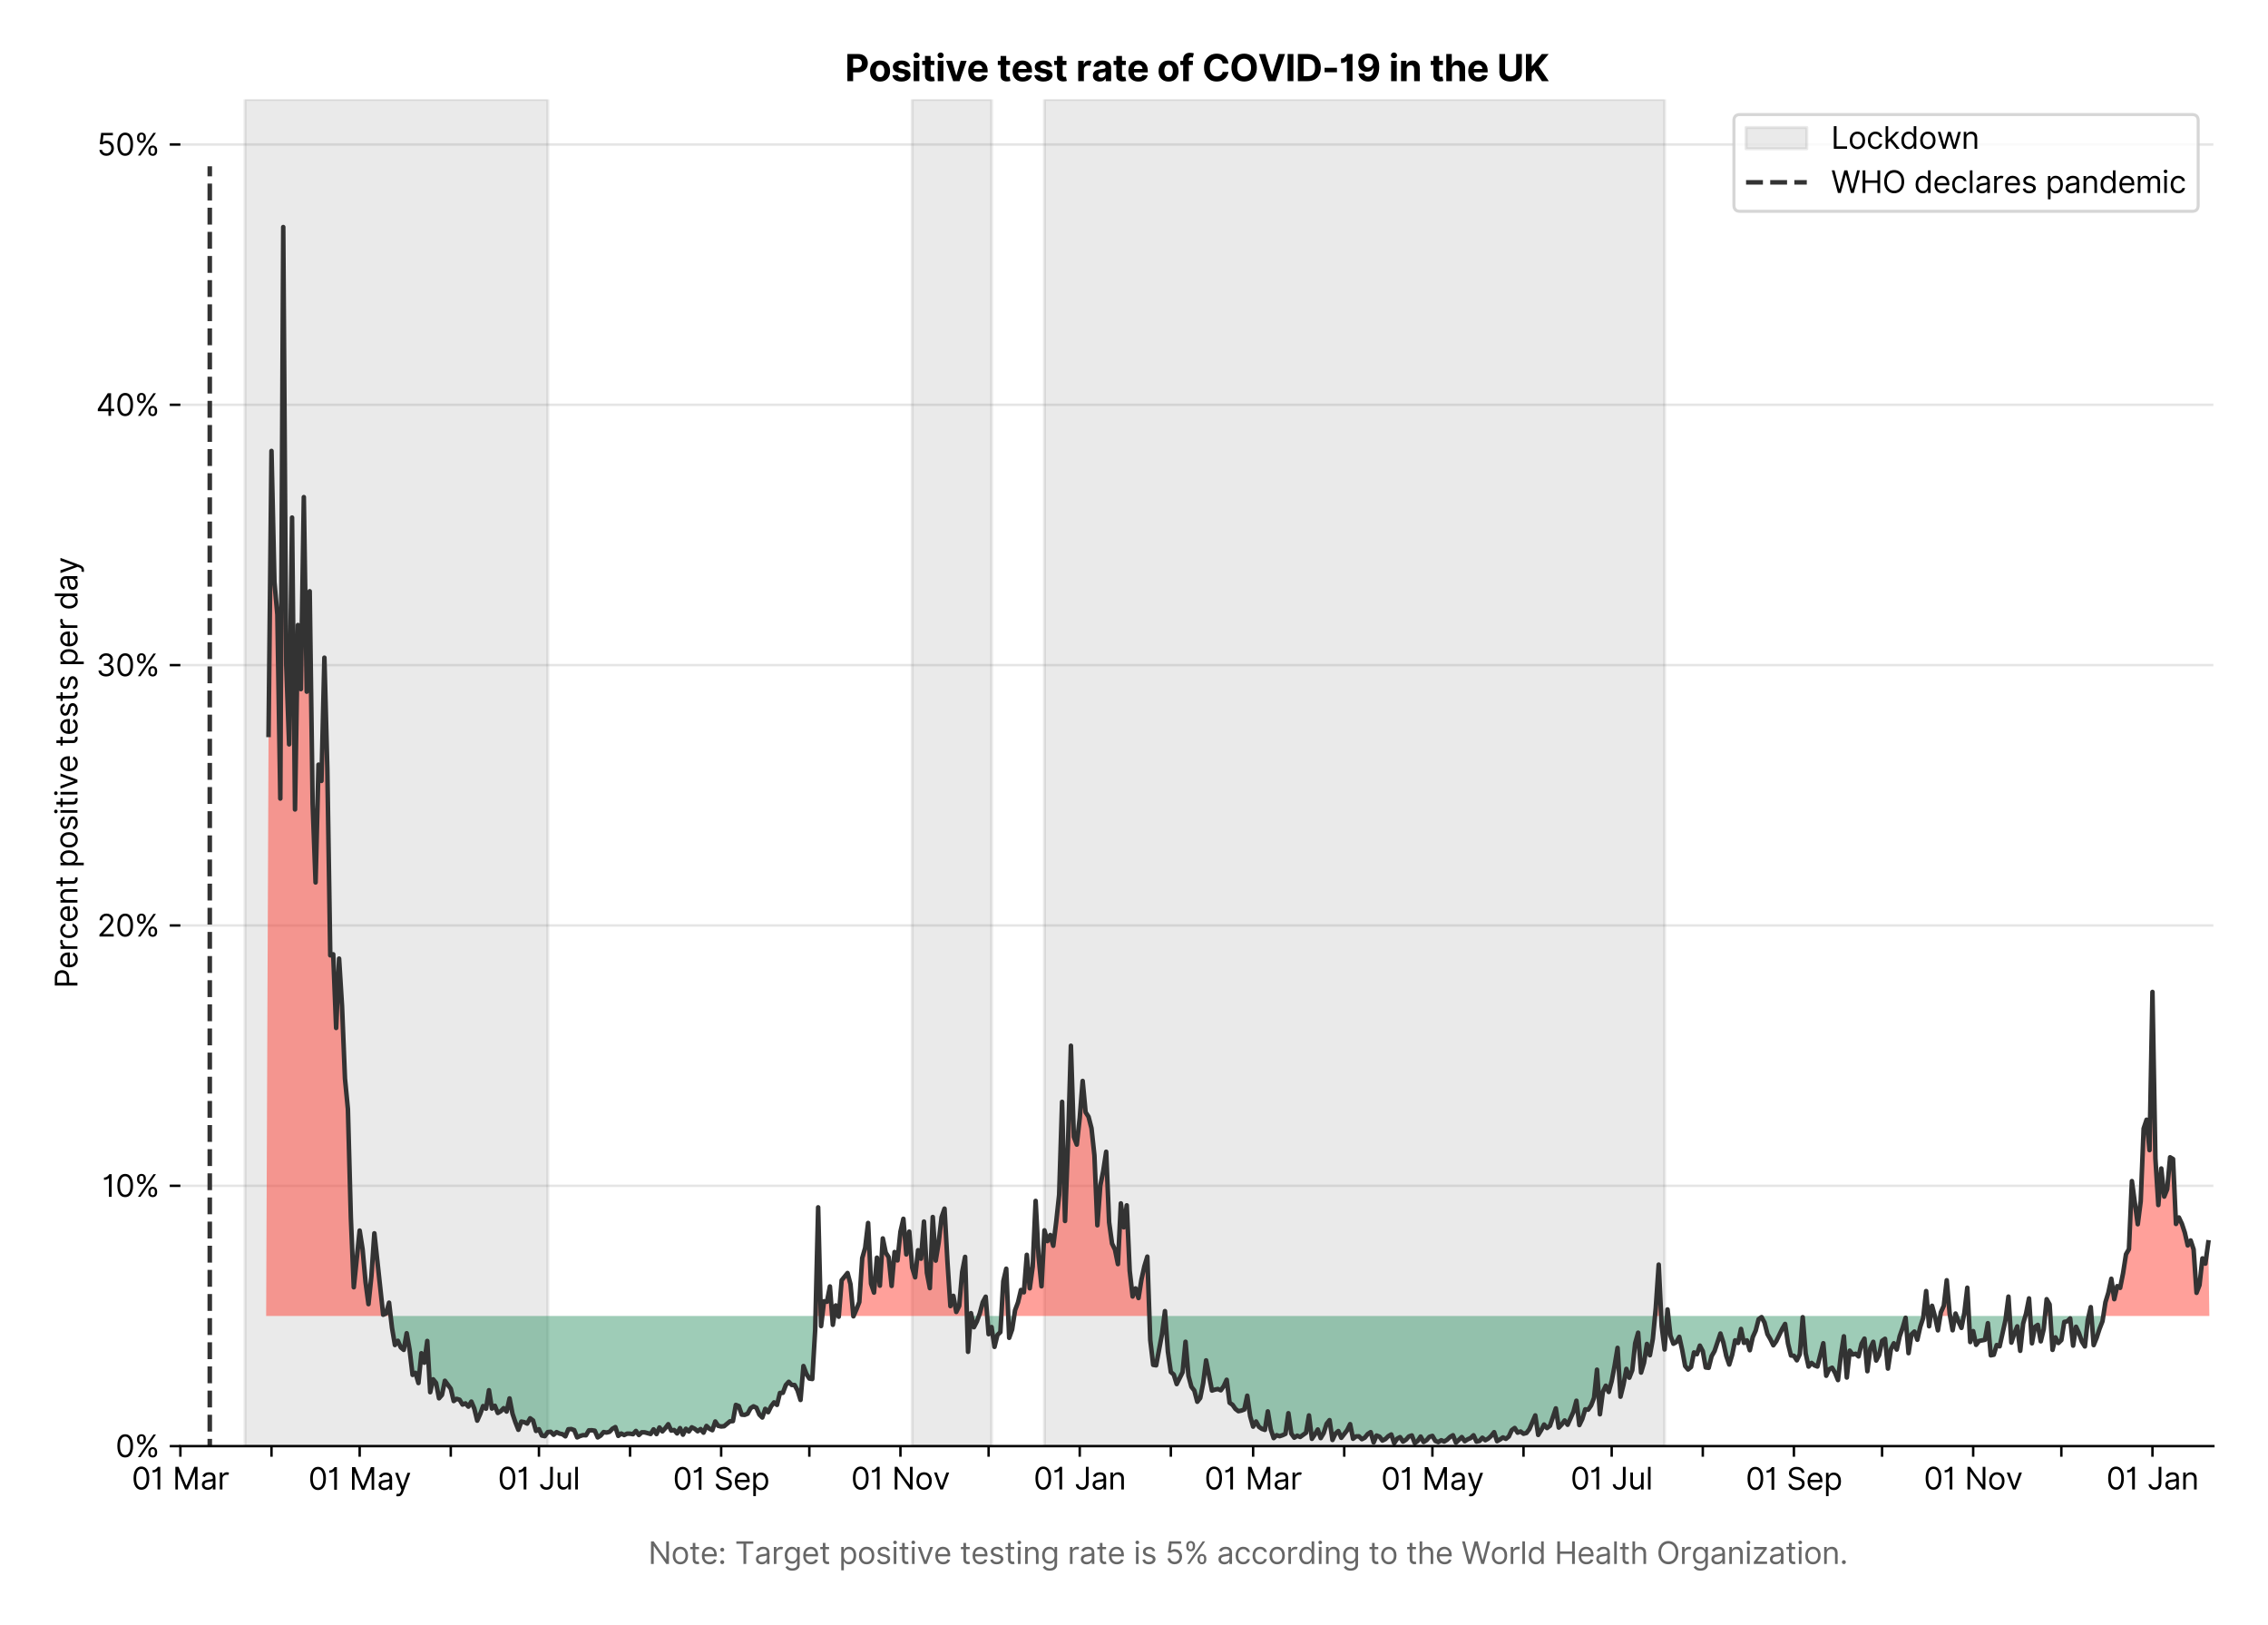 <?xml version="1.0" encoding="utf-8" standalone="no"?>
<!DOCTYPE svg PUBLIC "-//W3C//DTD SVG 1.1//EN"
  "http://www.w3.org/Graphics/SVG/1.1/DTD/svg11.dtd">
<svg xmlns:xlink="http://www.w3.org/1999/xlink" viewBox="0 0 747.013 535.215" xmlns="http://www.w3.org/2000/svg" version="1.1">
 <defs>
  <style type="text/css">*{stroke-linejoin: round; stroke-linecap: butt}</style>
 </defs>
 <g id="figure_1">
  <g id="patch_1">
   <path d="M 0 535.215 
L 747.013 535.215 
L 747.013 0 
L 0 0 
z
" style="fill: #ffffff"/>
  </g>
  <g id="axes_1">
   <g id="patch_2">
    <path d="M 59.413 476.248 
L 729.013 476.248 
L 729.013 32.728 
L 59.413 32.728 
z
" style="fill: #ffffff"/>
   </g>
   <g id="matplotlib.axis_1">
    <g id="xtick_1">
     <g id="line2d_1">
      <defs>
       <path id="m740bc910ef" d="M 0 0 
L 0 3.5 
" style="stroke: #000000; stroke-width: 0.8"/>
      </defs>
      <g>
       <use xlink:href="#m740bc910ef" x="59.413" y="476.248" style="stroke: #000000; stroke-width: 0.8"/>
      </g>
     </g>
     <g id="text_1">
      <!-- 01 Mar -->
      <g transform="translate(43.376 490.522)scale(0.1 -0.1)">
       <defs>
        <path id="Inter-Regular-30" d="M 2000 -64 
Q 1230 -64 806 561 
Q 382 1186 382 2327 
Q 382 3459 809 4088 
Q 1236 4718 2000 4718 
Q 2764 4718 3191 4088 
Q 3618 3459 3618 2327 
Q 3618 1186 3194 561 
Q 2771 -64 2000 -64 
z
M 2000 436 
Q 2509 436 2791 927 
Q 3073 1418 3073 2327 
Q 3073 3234 2789 3730 
Q 2505 4227 2000 4227 
Q 1496 4227 1211 3730 
Q 927 3234 927 2327 
Q 927 1418 1210 927 
Q 1493 436 2000 436 
z
" transform="scale(0.016)"/>
        <path id="Inter-Regular-31" d="M 1973 4655 
L 1973 0 
L 1409 0 
L 1409 3836 
L 1373 3836 
Q 1341 3773 1209 3692 
Q 1077 3611 868 3551 
Q 659 3491 391 3491 
L 391 3964 
Q 661 3964 859 4061 
Q 1057 4159 1190 4291 
Q 1323 4423 1392 4529 
Q 1461 4636 1473 4655 
L 1973 4655 
z
" transform="scale(0.016)"/>
        <path id="Inter-Regular-20" transform="scale(0.016)"/>
        <path id="Inter-Regular-4d" d="M 564 4655 
L 1236 4655 
L 2818 791 
L 2873 791 
L 4455 4655 
L 5127 4655 
L 5127 0 
L 4600 0 
L 4600 3536 
L 4555 3536 
L 3100 0 
L 2591 0 
L 1136 3536 
L 1091 3536 
L 1091 0 
L 564 0 
L 564 4655 
z
" transform="scale(0.016)"/>
        <path id="Inter-Regular-61" d="M 1518 -82 
Q 1186 -82 916 44 
Q 646 170 486 410 
Q 327 650 327 991 
Q 327 1291 445 1478 
Q 564 1666 761 1773 
Q 959 1880 1199 1933 
Q 1439 1986 1682 2018 
Q 2000 2059 2199 2080 
Q 2398 2102 2490 2154 
Q 2582 2207 2582 2336 
L 2582 2355 
Q 2582 2691 2399 2877 
Q 2216 3064 1846 3064 
Q 1461 3064 1243 2895 
Q 1025 2727 936 2536 
L 427 2718 
Q 564 3036 792 3214 
Q 1021 3393 1292 3464 
Q 1564 3536 1827 3536 
Q 1996 3536 2215 3496 
Q 2434 3457 2640 3334 
Q 2846 3211 2982 2963 
Q 3118 2716 3118 2300 
L 3118 0 
L 2582 0 
L 2582 473 
L 2555 473 
Q 2500 359 2373 229 
Q 2246 100 2034 9 
Q 1823 -82 1518 -82 
z
M 1600 400 
Q 1918 400 2137 525 
Q 2357 650 2469 847 
Q 2582 1045 2582 1264 
L 2582 1755 
Q 2548 1714 2433 1681 
Q 2318 1648 2169 1624 
Q 2021 1600 1881 1583 
Q 1741 1566 1655 1555 
Q 1446 1527 1265 1467 
Q 1084 1407 974 1287 
Q 864 1168 864 964 
Q 864 684 1072 542 
Q 1280 400 1600 400 
z
" transform="scale(0.016)"/>
        <path id="Inter-Regular-72" d="M 491 0 
L 491 3491 
L 1009 3491 
L 1009 2964 
L 1046 2964 
Q 1139 3223 1389 3384 
Q 1639 3545 1955 3545 
Q 2100 3545 2209 3511 
Q 2318 3477 2400 3418 
L 2218 2964 
Q 2161 2993 2085 3010 
Q 2009 3027 1909 3027 
Q 1527 3027 1277 2794 
Q 1027 2561 1027 2209 
L 1027 0 
L 491 0 
z
" transform="scale(0.016)"/>
       </defs>
       <use xlink:href="#Inter-Regular-30"/>
       <use xlink:href="#Inter-Regular-31" x="62.5"/>
       <use xlink:href="#Inter-Regular-20" x="106.676"/>
       <use xlink:href="#Inter-Regular-4d" x="134.801"/>
       <use xlink:href="#Inter-Regular-61" x="225.994"/>
       <use xlink:href="#Inter-Regular-72" x="282.386"/>
      </g>
     </g>
    </g>
    <g id="xtick_2">
     <g id="line2d_2">
      <g>
       <use xlink:href="#m740bc910ef" x="89.421" y="476.248" style="stroke: #000000; stroke-width: 0.8"/>
      </g>
     </g>
    </g>
    <g id="xtick_3">
     <g id="line2d_3">
      <g>
       <use xlink:href="#m740bc910ef" x="118.462" y="476.248" style="stroke: #000000; stroke-width: 0.8"/>
      </g>
     </g>
     <g id="text_2">
      <!-- 01 May -->
      <g transform="translate(101.559 490.62)scale(0.1 -0.1)">
       <defs>
        <path id="Inter-Regular-79" d="M 818 -1355 
Q 682 -1355 575 -1333 
Q 468 -1311 427 -1291 
L 564 -818 
Q 857 -893 1053 -814 
Q 1250 -736 1391 -345 
L 1509 -18 
L 218 3491 
L 800 3491 
L 1764 709 
L 1800 709 
L 2764 3491 
L 3346 3491 
L 1846 -564 
Q 1550 -1355 818 -1355 
z
" transform="scale(0.016)"/>
       </defs>
       <use xlink:href="#Inter-Regular-30"/>
       <use xlink:href="#Inter-Regular-31" x="62.5"/>
       <use xlink:href="#Inter-Regular-20" x="106.676"/>
       <use xlink:href="#Inter-Regular-4d" x="134.801"/>
       <use xlink:href="#Inter-Regular-61" x="225.994"/>
       <use xlink:href="#Inter-Regular-79" x="282.386"/>
      </g>
     </g>
    </g>
    <g id="xtick_4">
     <g id="line2d_4">
      <g>
       <use xlink:href="#m740bc910ef" x="148.471" y="476.248" style="stroke: #000000; stroke-width: 0.8"/>
      </g>
     </g>
    </g>
    <g id="xtick_5">
     <g id="line2d_5">
      <g>
       <use xlink:href="#m740bc910ef" x="177.512" y="476.248" style="stroke: #000000; stroke-width: 0.8"/>
      </g>
     </g>
     <g id="text_3">
      <!-- 01 Jul -->
      <g transform="translate(163.968 490.522)scale(0.1 -0.1)">
       <defs>
        <path id="Inter-Regular-4a" d="M 2346 4655 
L 2909 4655 
L 2909 1327 
Q 2909 657 2549 296 
Q 2189 -64 1582 -64 
Q 1200 -64 902 76 
Q 605 216 434 475 
Q 264 734 264 1091 
L 818 1091 
Q 818 795 1034 615 
Q 1250 436 1582 436 
Q 1948 436 2147 664 
Q 2346 893 2346 1327 
L 2346 4655 
z
" transform="scale(0.016)"/>
        <path id="Inter-Regular-75" d="M 2691 1427 
L 2691 3491 
L 3227 3491 
L 3227 0 
L 2691 0 
L 2691 591 
L 2655 591 
Q 2532 325 2273 140 
Q 2014 -45 1618 -45 
Q 1127 -45 809 280 
Q 491 605 491 1273 
L 491 3491 
L 1027 3491 
L 1027 1309 
Q 1027 927 1242 700 
Q 1457 473 1791 473 
Q 1991 473 2199 575 
Q 2407 677 2549 888 
Q 2691 1100 2691 1427 
z
" transform="scale(0.016)"/>
        <path id="Inter-Regular-6c" d="M 1027 4655 
L 1027 0 
L 491 0 
L 491 4655 
L 1027 4655 
z
" transform="scale(0.016)"/>
       </defs>
       <use xlink:href="#Inter-Regular-30"/>
       <use xlink:href="#Inter-Regular-31" x="62.5"/>
       <use xlink:href="#Inter-Regular-20" x="106.676"/>
       <use xlink:href="#Inter-Regular-4a" x="134.801"/>
       <use xlink:href="#Inter-Regular-75" x="189.063"/>
       <use xlink:href="#Inter-Regular-6c" x="247.159"/>
      </g>
     </g>
    </g>
    <g id="xtick_6">
     <g id="line2d_6">
      <g>
       <use xlink:href="#m740bc910ef" x="207.521" y="476.248" style="stroke: #000000; stroke-width: 0.8"/>
      </g>
     </g>
    </g>
    <g id="xtick_7">
     <g id="line2d_7">
      <g>
       <use xlink:href="#m740bc910ef" x="237.529" y="476.248" style="stroke: #000000; stroke-width: 0.8"/>
      </g>
     </g>
     <g id="text_4">
      <!-- 01 Sep -->
      <g transform="translate(221.642 490.62)scale(0.1 -0.1)">
       <defs>
        <path id="Inter-Regular-53" d="M 3109 3491 
Q 3068 3836 2777 4027 
Q 2486 4218 2064 4218 
Q 1600 4218 1318 3999 
Q 1036 3780 1036 3445 
Q 1036 3195 1189 3042 
Q 1343 2889 1553 2803 
Q 1764 2718 1936 2673 
L 2409 2545 
Q 2591 2498 2815 2414 
Q 3039 2330 3244 2185 
Q 3450 2041 3584 1816 
Q 3718 1591 3718 1264 
Q 3718 886 3521 581 
Q 3325 277 2949 97 
Q 2573 -82 2036 -82 
Q 1286 -82 845 272 
Q 405 627 364 1200 
L 946 1200 
Q 968 936 1124 764 
Q 1280 593 1519 510 
Q 1759 427 2036 427 
Q 2359 427 2616 533 
Q 2873 639 3023 828 
Q 3173 1018 3173 1273 
Q 3173 1505 3043 1650 
Q 2914 1795 2702 1886 
Q 2491 1977 2246 2045 
L 1673 2209 
Q 1127 2366 809 2657 
Q 491 2948 491 3418 
Q 491 3809 703 4101 
Q 916 4393 1276 4555 
Q 1636 4718 2082 4718 
Q 2532 4718 2882 4558 
Q 3232 4398 3437 4120 
Q 3643 3843 3655 3491 
L 3109 3491 
z
" transform="scale(0.016)"/>
        <path id="Inter-Regular-65" d="M 1955 -73 
Q 1450 -73 1085 151 
Q 721 375 524 778 
Q 327 1182 327 1718 
Q 327 2255 524 2665 
Q 721 3075 1074 3305 
Q 1427 3536 1900 3536 
Q 2173 3536 2439 3445 
Q 2705 3355 2923 3151 
Q 3141 2948 3270 2614 
Q 3400 2280 3400 1791 
L 3400 1564 
L 866 1564 
Q 884 1005 1183 707 
Q 1482 409 1955 409 
Q 2271 409 2498 545 
Q 2725 682 2827 955 
L 3346 809 
Q 3223 414 2854 170 
Q 2486 -73 1955 -73 
z
M 866 2027 
L 2855 2027 
Q 2855 2470 2595 2762 
Q 2336 3055 1900 3055 
Q 1593 3055 1368 2911 
Q 1143 2768 1013 2533 
Q 884 2298 866 2027 
z
" transform="scale(0.016)"/>
        <path id="Inter-Regular-70" d="M 491 -1309 
L 491 3491 
L 1009 3491 
L 1009 2936 
L 1073 2936 
Q 1132 3027 1237 3169 
Q 1343 3311 1542 3423 
Q 1741 3536 2082 3536 
Q 2523 3536 2859 3315 
Q 3196 3095 3384 2690 
Q 3573 2286 3573 1736 
Q 3573 1182 3384 776 
Q 3196 370 2861 148 
Q 2527 -73 2091 -73 
Q 1755 -73 1552 39 
Q 1350 152 1241 296 
Q 1132 441 1073 536 
L 1027 536 
L 1027 -1309 
L 491 -1309 
z
M 1018 1745 
Q 1018 1152 1276 780 
Q 1534 409 2018 409 
Q 2355 409 2581 587 
Q 2807 766 2921 1069 
Q 3036 1373 3036 1745 
Q 3036 2114 2923 2410 
Q 2811 2707 2585 2881 
Q 2359 3055 2018 3055 
Q 1527 3055 1272 2693 
Q 1018 2332 1018 1745 
z
" transform="scale(0.016)"/>
       </defs>
       <use xlink:href="#Inter-Regular-30"/>
       <use xlink:href="#Inter-Regular-31" x="62.5"/>
       <use xlink:href="#Inter-Regular-20" x="106.676"/>
       <use xlink:href="#Inter-Regular-53" x="134.801"/>
       <use xlink:href="#Inter-Regular-65" x="198.58"/>
       <use xlink:href="#Inter-Regular-70" x="256.818"/>
      </g>
     </g>
    </g>
    <g id="xtick_8">
     <g id="line2d_8">
      <g>
       <use xlink:href="#m740bc910ef" x="266.57" y="476.248" style="stroke: #000000; stroke-width: 0.8"/>
      </g>
     </g>
    </g>
    <g id="xtick_9">
     <g id="line2d_9">
      <g>
       <use xlink:href="#m740bc910ef" x="296.579" y="476.248" style="stroke: #000000; stroke-width: 0.8"/>
      </g>
     </g>
     <g id="text_5">
      <!-- 01 Nov -->
      <g transform="translate(280.308 490.522)scale(0.1 -0.1)">
       <defs>
        <path id="Inter-Regular-4e" d="M 4255 4655 
L 4255 0 
L 3709 0 
L 1173 3655 
L 1127 3655 
L 1127 0 
L 564 0 
L 564 4655 
L 1109 4655 
L 3655 991 
L 3700 991 
L 3700 4655 
L 4255 4655 
z
" transform="scale(0.016)"/>
        <path id="Inter-Regular-6f" d="M 1909 -73 
Q 1436 -73 1080 152 
Q 725 377 526 781 
Q 327 1186 327 1727 
Q 327 2273 526 2679 
Q 725 3086 1080 3311 
Q 1436 3536 1909 3536 
Q 2382 3536 2737 3311 
Q 3093 3086 3292 2679 
Q 3491 2273 3491 1727 
Q 3491 1186 3292 781 
Q 3093 377 2737 152 
Q 2382 -73 1909 -73 
z
M 1909 409 
Q 2268 409 2500 593 
Q 2732 777 2843 1077 
Q 2955 1377 2955 1727 
Q 2955 2077 2843 2379 
Q 2732 2682 2500 2868 
Q 2268 3055 1909 3055 
Q 1550 3055 1318 2868 
Q 1086 2682 975 2379 
Q 864 2077 864 1727 
Q 864 1377 975 1077 
Q 1086 777 1318 593 
Q 1550 409 1909 409 
z
" transform="scale(0.016)"/>
        <path id="Inter-Regular-76" d="M 3346 3491 
L 2055 0 
L 1509 0 
L 218 3491 
L 800 3491 
L 1764 709 
L 1800 709 
L 2764 3491 
L 3346 3491 
z
" transform="scale(0.016)"/>
       </defs>
       <use xlink:href="#Inter-Regular-30"/>
       <use xlink:href="#Inter-Regular-31" x="62.5"/>
       <use xlink:href="#Inter-Regular-20" x="106.676"/>
       <use xlink:href="#Inter-Regular-4e" x="134.801"/>
       <use xlink:href="#Inter-Regular-6f" x="210.085"/>
       <use xlink:href="#Inter-Regular-76" x="269.744"/>
      </g>
     </g>
    </g>
    <g id="xtick_10">
     <g id="line2d_10">
      <g>
       <use xlink:href="#m740bc910ef" x="325.62" y="476.248" style="stroke: #000000; stroke-width: 0.8"/>
      </g>
     </g>
    </g>
    <g id="xtick_11">
     <g id="line2d_11">
      <g>
       <use xlink:href="#m740bc910ef" x="355.629" y="476.248" style="stroke: #000000; stroke-width: 0.8"/>
      </g>
     </g>
     <g id="text_6">
      <!-- 01 Jan -->
      <g transform="translate(340.429 490.522)scale(0.1 -0.1)">
       <defs>
        <path id="Inter-Regular-6e" d="M 1027 2100 
L 1027 0 
L 491 0 
L 491 3491 
L 1009 3491 
L 1009 2945 
L 1055 2945 
Q 1177 3211 1427 3373 
Q 1677 3536 2073 3536 
Q 2602 3536 2928 3211 
Q 3255 2886 3255 2218 
L 3255 0 
L 2718 0 
L 2718 2182 
Q 2718 2593 2504 2824 
Q 2291 3055 1918 3055 
Q 1534 3055 1280 2806 
Q 1027 2557 1027 2100 
z
" transform="scale(0.016)"/>
       </defs>
       <use xlink:href="#Inter-Regular-30"/>
       <use xlink:href="#Inter-Regular-31" x="62.5"/>
       <use xlink:href="#Inter-Regular-20" x="106.676"/>
       <use xlink:href="#Inter-Regular-4a" x="134.801"/>
       <use xlink:href="#Inter-Regular-61" x="189.063"/>
       <use xlink:href="#Inter-Regular-6e" x="245.455"/>
      </g>
     </g>
    </g>
    <g id="xtick_12">
     <g id="line2d_12">
      <g>
       <use xlink:href="#m740bc910ef" x="385.637" y="476.248" style="stroke: #000000; stroke-width: 0.8"/>
      </g>
     </g>
    </g>
    <g id="xtick_13">
     <g id="line2d_13">
      <g>
       <use xlink:href="#m740bc910ef" x="412.742" y="476.248" style="stroke: #000000; stroke-width: 0.8"/>
      </g>
     </g>
     <g id="text_7">
      <!-- 01 Mar -->
      <g transform="translate(396.705 490.522)scale(0.1 -0.1)">
       <use xlink:href="#Inter-Regular-30"/>
       <use xlink:href="#Inter-Regular-31" x="62.5"/>
       <use xlink:href="#Inter-Regular-20" x="106.676"/>
       <use xlink:href="#Inter-Regular-4d" x="134.801"/>
       <use xlink:href="#Inter-Regular-61" x="225.994"/>
       <use xlink:href="#Inter-Regular-72" x="282.386"/>
      </g>
     </g>
    </g>
    <g id="xtick_14">
     <g id="line2d_14">
      <g>
       <use xlink:href="#m740bc910ef" x="442.751" y="476.248" style="stroke: #000000; stroke-width: 0.8"/>
      </g>
     </g>
    </g>
    <g id="xtick_15">
     <g id="line2d_15">
      <g>
       <use xlink:href="#m740bc910ef" x="471.792" y="476.248" style="stroke: #000000; stroke-width: 0.8"/>
      </g>
     </g>
     <g id="text_8">
      <!-- 01 May -->
      <g transform="translate(454.889 490.62)scale(0.1 -0.1)">
       <use xlink:href="#Inter-Regular-30"/>
       <use xlink:href="#Inter-Regular-31" x="62.5"/>
       <use xlink:href="#Inter-Regular-20" x="106.676"/>
       <use xlink:href="#Inter-Regular-4d" x="134.801"/>
       <use xlink:href="#Inter-Regular-61" x="225.994"/>
       <use xlink:href="#Inter-Regular-79" x="282.386"/>
      </g>
     </g>
    </g>
    <g id="xtick_16">
     <g id="line2d_16">
      <g>
       <use xlink:href="#m740bc910ef" x="501.801" y="476.248" style="stroke: #000000; stroke-width: 0.8"/>
      </g>
     </g>
    </g>
    <g id="xtick_17">
     <g id="line2d_17">
      <g>
       <use xlink:href="#m740bc910ef" x="530.841" y="476.248" style="stroke: #000000; stroke-width: 0.8"/>
      </g>
     </g>
     <g id="text_9">
      <!-- 01 Jul -->
      <g transform="translate(517.298 490.522)scale(0.1 -0.1)">
       <use xlink:href="#Inter-Regular-30"/>
       <use xlink:href="#Inter-Regular-31" x="62.5"/>
       <use xlink:href="#Inter-Regular-20" x="106.676"/>
       <use xlink:href="#Inter-Regular-4a" x="134.801"/>
       <use xlink:href="#Inter-Regular-75" x="189.063"/>
       <use xlink:href="#Inter-Regular-6c" x="247.159"/>
      </g>
     </g>
    </g>
    <g id="xtick_18">
     <g id="line2d_18">
      <g>
       <use xlink:href="#m740bc910ef" x="560.85" y="476.248" style="stroke: #000000; stroke-width: 0.8"/>
      </g>
     </g>
    </g>
    <g id="xtick_19">
     <g id="line2d_19">
      <g>
       <use xlink:href="#m740bc910ef" x="590.859" y="476.248" style="stroke: #000000; stroke-width: 0.8"/>
      </g>
     </g>
     <g id="text_10">
      <!-- 01 Sep -->
      <g transform="translate(574.972 490.62)scale(0.1 -0.1)">
       <use xlink:href="#Inter-Regular-30"/>
       <use xlink:href="#Inter-Regular-31" x="62.5"/>
       <use xlink:href="#Inter-Regular-20" x="106.676"/>
       <use xlink:href="#Inter-Regular-53" x="134.801"/>
       <use xlink:href="#Inter-Regular-65" x="198.58"/>
       <use xlink:href="#Inter-Regular-70" x="256.818"/>
      </g>
     </g>
    </g>
    <g id="xtick_20">
     <g id="line2d_20">
      <g>
       <use xlink:href="#m740bc910ef" x="619.9" y="476.248" style="stroke: #000000; stroke-width: 0.8"/>
      </g>
     </g>
    </g>
    <g id="xtick_21">
     <g id="line2d_21">
      <g>
       <use xlink:href="#m740bc910ef" x="649.909" y="476.248" style="stroke: #000000; stroke-width: 0.8"/>
      </g>
     </g>
     <g id="text_11">
      <!-- 01 Nov -->
      <g transform="translate(633.638 490.522)scale(0.1 -0.1)">
       <use xlink:href="#Inter-Regular-30"/>
       <use xlink:href="#Inter-Regular-31" x="62.5"/>
       <use xlink:href="#Inter-Regular-20" x="106.676"/>
       <use xlink:href="#Inter-Regular-4e" x="134.801"/>
       <use xlink:href="#Inter-Regular-6f" x="210.085"/>
       <use xlink:href="#Inter-Regular-76" x="269.744"/>
      </g>
     </g>
    </g>
    <g id="xtick_22">
     <g id="line2d_22">
      <g>
       <use xlink:href="#m740bc910ef" x="678.949" y="476.248" style="stroke: #000000; stroke-width: 0.8"/>
      </g>
     </g>
    </g>
    <g id="xtick_23">
     <g id="line2d_23">
      <g>
       <use xlink:href="#m740bc910ef" x="708.958" y="476.248" style="stroke: #000000; stroke-width: 0.8"/>
      </g>
     </g>
     <g id="text_12">
      <!-- 01 Jan -->
      <g transform="translate(693.759 490.522)scale(0.1 -0.1)">
       <use xlink:href="#Inter-Regular-30"/>
       <use xlink:href="#Inter-Regular-31" x="62.5"/>
       <use xlink:href="#Inter-Regular-20" x="106.676"/>
       <use xlink:href="#Inter-Regular-4a" x="134.801"/>
       <use xlink:href="#Inter-Regular-61" x="189.063"/>
       <use xlink:href="#Inter-Regular-6e" x="245.455"/>
      </g>
     </g>
    </g>
    <g id="text_13">
     <!--  -->
     <g style="fill: #666666" transform="translate(394.212 504.011)scale(0.1 -0.1)"/>
     <!--             Note: Target positive testing rate is 5% according to the World Health Organization. -->
     <g style="fill: #666666" transform="translate(179.766 515.056)scale(0.1 -0.1)">
      <defs>
       <path id="Inter-Regular-74" d="M 2009 3491 
L 2009 3036 
L 1264 3036 
L 1264 1000 
Q 1264 773 1331 660 
Q 1398 548 1503 510 
Q 1609 473 1727 473 
Q 1816 473 1873 483 
Q 1930 493 1964 500 
L 2073 18 
Q 2018 -2 1920 -23 
Q 1823 -45 1673 -45 
Q 1446 -45 1228 52 
Q 1011 150 869 350 
Q 727 550 727 855 
L 727 3036 
L 200 3036 
L 200 3491 
L 727 3491 
L 727 4327 
L 1264 4327 
L 1264 3491 
L 2009 3491 
z
" transform="scale(0.016)"/>
       <path id="Inter-Regular-3a" d="M 882 -36 
Q 714 -36 593 84 
Q 473 205 473 373 
Q 473 541 593 661 
Q 714 782 882 782 
Q 1050 782 1170 661 
Q 1291 541 1291 373 
Q 1291 205 1170 84 
Q 1050 -36 882 -36 
z
M 882 2524 
Q 714 2524 593 2644 
Q 473 2765 473 2933 
Q 473 3101 593 3221 
Q 714 3342 882 3342 
Q 1050 3342 1170 3221 
Q 1291 3101 1291 2933 
Q 1291 2765 1170 2644 
Q 1050 2524 882 2524 
z
" transform="scale(0.016)"/>
       <path id="Inter-Regular-54" d="M 309 4155 
L 309 4655 
L 3800 4655 
L 3800 4155 
L 2336 4155 
L 2336 0 
L 1773 0 
L 1773 4155 
L 309 4155 
z
" transform="scale(0.016)"/>
       <path id="Inter-Regular-67" d="M 1900 -1382 
Q 1316 -1382 976 -1169 
Q 636 -957 473 -682 
L 900 -382 
Q 973 -477 1084 -601 
Q 1196 -725 1390 -817 
Q 1584 -909 1900 -909 
Q 2323 -909 2598 -704 
Q 2873 -500 2873 -64 
L 2873 645 
L 2827 645 
Q 2768 550 2660 410 
Q 2552 270 2351 162 
Q 2150 55 1809 55 
Q 1386 55 1051 255 
Q 716 455 521 836 
Q 327 1218 327 1764 
Q 327 2300 516 2699 
Q 705 3098 1041 3317 
Q 1377 3536 1818 3536 
Q 2159 3536 2360 3423 
Q 2561 3311 2669 3169 
Q 2777 3027 2836 2936 
L 2891 2936 
L 2891 3491 
L 3409 3491 
L 3409 -100 
Q 3409 -550 3205 -833 
Q 3002 -1116 2660 -1249 
Q 2318 -1382 1900 -1382 
z
M 1882 536 
Q 2366 536 2624 864 
Q 2882 1193 2882 1773 
Q 2882 2339 2627 2697 
Q 2373 3055 1882 3055 
Q 1541 3055 1315 2882 
Q 1089 2709 976 2418 
Q 864 2127 864 1773 
Q 864 1227 1120 881 
Q 1377 536 1882 536 
z
" transform="scale(0.016)"/>
       <path id="Inter-Regular-73" d="M 2964 2709 
L 2482 2573 
Q 2411 2755 2245 2914 
Q 2080 3073 1727 3073 
Q 1407 3073 1194 2926 
Q 982 2780 982 2555 
Q 982 2355 1127 2239 
Q 1273 2123 1582 2045 
L 2100 1918 
Q 3027 1691 3027 973 
Q 3027 673 2855 436 
Q 2684 200 2377 63 
Q 2071 -73 1664 -73 
Q 1130 -73 780 159 
Q 430 391 336 836 
L 846 964 
Q 989 400 1655 400 
Q 2030 400 2251 560 
Q 2473 720 2473 945 
Q 2473 1316 1955 1436 
L 1373 1573 
Q 893 1686 669 1926 
Q 446 2166 446 2527 
Q 446 2823 613 3050 
Q 780 3277 1069 3406 
Q 1359 3536 1727 3536 
Q 2246 3536 2542 3309 
Q 2839 3082 2964 2709 
z
" transform="scale(0.016)"/>
       <path id="Inter-Regular-69" d="M 491 0 
L 491 3491 
L 1027 3491 
L 1027 0 
L 491 0 
z
M 764 4073 
Q 607 4073 494 4179 
Q 382 4286 382 4436 
Q 382 4586 494 4693 
Q 607 4800 764 4800 
Q 921 4800 1033 4693 
Q 1146 4586 1146 4436 
Q 1146 4286 1033 4179 
Q 921 4073 764 4073 
z
" transform="scale(0.016)"/>
       <path id="Inter-Regular-35" d="M 1936 -64 
Q 1536 -64 1216 95 
Q 896 255 702 532 
Q 509 809 491 1164 
L 1036 1164 
Q 1068 848 1324 642 
Q 1580 436 1936 436 
Q 2223 436 2447 570 
Q 2671 705 2799 940 
Q 2927 1175 2927 1473 
Q 2927 1777 2794 2017 
Q 2661 2257 2429 2395 
Q 2198 2534 1900 2536 
Q 1686 2539 1461 2472 
Q 1236 2405 1091 2300 
L 564 2364 
L 846 4655 
L 3264 4655 
L 3264 4155 
L 1318 4155 
L 1155 2782 
L 1182 2782 
Q 1325 2895 1541 2970 
Q 1757 3045 1991 3045 
Q 2418 3045 2753 2842 
Q 3089 2639 3281 2286 
Q 3473 1934 3473 1482 
Q 3473 1036 3274 687 
Q 3075 339 2727 137 
Q 2380 -64 1936 -64 
z
" transform="scale(0.016)"/>
       <path id="Inter-Regular-25" d="M 2855 873 
L 2855 1118 
Q 2855 1373 2960 1585 
Q 3066 1798 3269 1926 
Q 3473 2055 3764 2055 
Q 4059 2055 4259 1926 
Q 4459 1798 4561 1585 
Q 4664 1373 4664 1118 
L 4664 873 
Q 4664 618 4560 405 
Q 4457 193 4256 64 
Q 4055 -64 3764 -64 
Q 3468 -64 3266 64 
Q 3064 193 2959 405 
Q 2855 618 2855 873 
z
M 536 3536 
L 536 3782 
Q 536 4036 642 4248 
Q 748 4461 951 4589 
Q 1155 4718 1446 4718 
Q 1741 4718 1941 4589 
Q 2141 4461 2243 4248 
Q 2346 4036 2346 3782 
L 2346 3536 
Q 2346 3282 2242 3069 
Q 2139 2857 1937 2728 
Q 1736 2600 1446 2600 
Q 1150 2600 948 2728 
Q 746 2857 641 3069 
Q 536 3282 536 3536 
z
M 709 0 
L 3909 4655 
L 4427 4655 
L 1227 0 
L 709 0 
z
M 3318 1118 
L 3318 873 
Q 3318 661 3418 494 
Q 3518 327 3764 327 
Q 4002 327 4101 494 
Q 4200 661 4200 873 
L 4200 1118 
Q 4200 1330 4104 1497 
Q 4009 1664 3764 1664 
Q 3525 1664 3421 1497 
Q 3318 1330 3318 1118 
z
M 1000 3782 
L 1000 3536 
Q 1000 3325 1100 3158 
Q 1200 2991 1446 2991 
Q 1684 2991 1783 3158 
Q 1882 3325 1882 3536 
L 1882 3782 
Q 1882 3993 1786 4160 
Q 1691 4327 1446 4327 
Q 1207 4327 1103 4160 
Q 1000 3993 1000 3782 
z
" transform="scale(0.016)"/>
       <path id="Inter-Regular-63" d="M 1909 -73 
Q 1418 -73 1063 159 
Q 709 391 518 798 
Q 327 1205 327 1727 
Q 327 2259 524 2667 
Q 721 3075 1074 3305 
Q 1427 3536 1900 3536 
Q 2268 3536 2563 3400 
Q 2859 3264 3047 3018 
Q 3236 2773 3282 2445 
L 2746 2445 
Q 2684 2684 2474 2869 
Q 2264 3055 1909 3055 
Q 1439 3055 1151 2697 
Q 864 2339 864 1745 
Q 864 1139 1148 774 
Q 1432 409 1909 409 
Q 2223 409 2447 570 
Q 2671 732 2746 1018 
L 3282 1018 
Q 3236 709 3058 462 
Q 2880 216 2588 71 
Q 2296 -73 1909 -73 
z
" transform="scale(0.016)"/>
       <path id="Inter-Regular-64" d="M 1809 -73 
Q 1373 -73 1039 148 
Q 705 370 516 776 
Q 327 1182 327 1736 
Q 327 2286 516 2690 
Q 705 3095 1041 3315 
Q 1377 3536 1818 3536 
Q 2159 3536 2358 3423 
Q 2557 3311 2662 3169 
Q 2768 3027 2827 2936 
L 2873 2936 
L 2873 4655 
L 3409 4655 
L 3409 0 
L 2891 0 
L 2891 536 
L 2827 536 
Q 2768 441 2659 296 
Q 2550 152 2348 39 
Q 2146 -73 1809 -73 
z
M 1882 409 
Q 2366 409 2624 780 
Q 2882 1152 2882 1745 
Q 2882 2332 2627 2693 
Q 2373 3055 1882 3055 
Q 1541 3055 1315 2881 
Q 1089 2707 976 2410 
Q 864 2114 864 1745 
Q 864 1373 978 1069 
Q 1093 766 1319 587 
Q 1546 409 1882 409 
z
" transform="scale(0.016)"/>
       <path id="Inter-Regular-68" d="M 1027 2100 
L 1027 0 
L 491 0 
L 491 4655 
L 1027 4655 
L 1027 2945 
L 1073 2945 
Q 1196 3216 1442 3376 
Q 1689 3536 2100 3536 
Q 2636 3536 2963 3213 
Q 3291 2891 3291 2218 
L 3291 0 
L 2755 0 
L 2755 2182 
Q 2755 2598 2540 2826 
Q 2325 3055 1946 3055 
Q 1548 3055 1287 2806 
Q 1027 2557 1027 2100 
z
" transform="scale(0.016)"/>
       <path id="Inter-Regular-57" d="M 1409 0 
L 136 4655 
L 709 4655 
L 1682 864 
L 1727 864 
L 2718 4655 
L 3355 4655 
L 4346 864 
L 4391 864 
L 5364 4655 
L 5936 4655 
L 4664 0 
L 4082 0 
L 3055 3709 
L 3018 3709 
L 1991 0 
L 1409 0 
z
" transform="scale(0.016)"/>
       <path id="Inter-Regular-48" d="M 564 0 
L 564 4655 
L 1127 4655 
L 1127 2582 
L 3609 2582 
L 3609 4655 
L 4173 4655 
L 4173 0 
L 3609 0 
L 3609 2082 
L 1127 2082 
L 1127 0 
L 564 0 
z
" transform="scale(0.016)"/>
       <path id="Inter-Regular-4f" d="M 4491 2327 
Q 4491 1591 4225 1054 
Q 3959 518 3495 227 
Q 3032 -64 2436 -64 
Q 1841 -64 1377 227 
Q 914 518 648 1054 
Q 382 1591 382 2327 
Q 382 3064 648 3600 
Q 914 4136 1377 4427 
Q 1841 4718 2436 4718 
Q 3032 4718 3495 4427 
Q 3959 4136 4225 3600 
Q 4491 3064 4491 2327 
z
M 3946 2327 
Q 3946 2932 3744 3348 
Q 3543 3764 3201 3977 
Q 2859 4191 2436 4191 
Q 2014 4191 1672 3977 
Q 1330 3764 1128 3348 
Q 927 2932 927 2327 
Q 927 1723 1128 1307 
Q 1330 891 1672 677 
Q 2014 464 2436 464 
Q 2859 464 3201 677 
Q 3543 891 3744 1307 
Q 3946 1723 3946 2327 
z
" transform="scale(0.016)"/>
       <path id="Inter-Regular-7a" d="M 391 0 
L 391 409 
L 2373 2955 
L 2373 2991 
L 455 2991 
L 455 3491 
L 3064 3491 
L 3064 3064 
L 1136 536 
L 1136 500 
L 3127 500 
L 3127 0 
L 391 0 
z
" transform="scale(0.016)"/>
       <path id="Inter-Regular-2e" d="M 882 -36 
Q 714 -36 593 84 
Q 473 205 473 373 
Q 473 541 593 661 
Q 714 782 882 782 
Q 1050 782 1170 661 
Q 1291 541 1291 373 
Q 1291 205 1170 84 
Q 1050 -36 882 -36 
z
" transform="scale(0.016)"/>
      </defs>
      <use xlink:href="#Inter-Regular-20"/>
      <use xlink:href="#Inter-Regular-20" x="28.125"/>
      <use xlink:href="#Inter-Regular-20" x="56.25"/>
      <use xlink:href="#Inter-Regular-20" x="84.375"/>
      <use xlink:href="#Inter-Regular-20" x="112.5"/>
      <use xlink:href="#Inter-Regular-20" x="140.625"/>
      <use xlink:href="#Inter-Regular-20" x="168.75"/>
      <use xlink:href="#Inter-Regular-20" x="196.875"/>
      <use xlink:href="#Inter-Regular-20" x="225"/>
      <use xlink:href="#Inter-Regular-20" x="253.125"/>
      <use xlink:href="#Inter-Regular-20" x="281.25"/>
      <use xlink:href="#Inter-Regular-20" x="309.375"/>
      <use xlink:href="#Inter-Regular-4e" x="337.5"/>
      <use xlink:href="#Inter-Regular-6f" x="412.784"/>
      <use xlink:href="#Inter-Regular-74" x="472.443"/>
      <use xlink:href="#Inter-Regular-65" x="508.807"/>
      <use xlink:href="#Inter-Regular-3a" x="567.046"/>
      <use xlink:href="#Inter-Regular-20" x="594.602"/>
      <use xlink:href="#Inter-Regular-54" x="622.727"/>
      <use xlink:href="#Inter-Regular-61" x="686.932"/>
      <use xlink:href="#Inter-Regular-72" x="743.324"/>
      <use xlink:href="#Inter-Regular-67" x="781.676"/>
      <use xlink:href="#Inter-Regular-65" x="842.614"/>
      <use xlink:href="#Inter-Regular-74" x="900.852"/>
      <use xlink:href="#Inter-Regular-20" x="937.216"/>
      <use xlink:href="#Inter-Regular-70" x="965.341"/>
      <use xlink:href="#Inter-Regular-6f" x="1026.279"/>
      <use xlink:href="#Inter-Regular-73" x="1085.938"/>
      <use xlink:href="#Inter-Regular-69" x="1138.21"/>
      <use xlink:href="#Inter-Regular-74" x="1161.932"/>
      <use xlink:href="#Inter-Regular-69" x="1198.296"/>
      <use xlink:href="#Inter-Regular-76" x="1222.017"/>
      <use xlink:href="#Inter-Regular-65" x="1277.699"/>
      <use xlink:href="#Inter-Regular-20" x="1335.938"/>
      <use xlink:href="#Inter-Regular-74" x="1364.063"/>
      <use xlink:href="#Inter-Regular-65" x="1400.426"/>
      <use xlink:href="#Inter-Regular-73" x="1458.665"/>
      <use xlink:href="#Inter-Regular-74" x="1510.938"/>
      <use xlink:href="#Inter-Regular-69" x="1547.301"/>
      <use xlink:href="#Inter-Regular-6e" x="1571.023"/>
      <use xlink:href="#Inter-Regular-67" x="1629.546"/>
      <use xlink:href="#Inter-Regular-20" x="1690.483"/>
      <use xlink:href="#Inter-Regular-72" x="1718.608"/>
      <use xlink:href="#Inter-Regular-61" x="1756.96"/>
      <use xlink:href="#Inter-Regular-74" x="1813.353"/>
      <use xlink:href="#Inter-Regular-65" x="1849.716"/>
      <use xlink:href="#Inter-Regular-20" x="1907.955"/>
      <use xlink:href="#Inter-Regular-69" x="1936.08"/>
      <use xlink:href="#Inter-Regular-73" x="1959.801"/>
      <use xlink:href="#Inter-Regular-20" x="2012.074"/>
      <use xlink:href="#Inter-Regular-35" x="2040.199"/>
      <use xlink:href="#Inter-Regular-25" x="2100.995"/>
      <use xlink:href="#Inter-Regular-20" x="2182.245"/>
      <use xlink:href="#Inter-Regular-61" x="2210.37"/>
      <use xlink:href="#Inter-Regular-63" x="2266.762"/>
      <use xlink:href="#Inter-Regular-63" x="2322.586"/>
      <use xlink:href="#Inter-Regular-6f" x="2378.409"/>
      <use xlink:href="#Inter-Regular-72" x="2438.069"/>
      <use xlink:href="#Inter-Regular-64" x="2476.421"/>
      <use xlink:href="#Inter-Regular-69" x="2538.495"/>
      <use xlink:href="#Inter-Regular-6e" x="2562.216"/>
      <use xlink:href="#Inter-Regular-67" x="2620.739"/>
      <use xlink:href="#Inter-Regular-20" x="2681.677"/>
      <use xlink:href="#Inter-Regular-74" x="2709.802"/>
      <use xlink:href="#Inter-Regular-6f" x="2746.165"/>
      <use xlink:href="#Inter-Regular-20" x="2805.824"/>
      <use xlink:href="#Inter-Regular-74" x="2833.949"/>
      <use xlink:href="#Inter-Regular-68" x="2870.313"/>
      <use xlink:href="#Inter-Regular-65" x="2929.404"/>
      <use xlink:href="#Inter-Regular-20" x="2987.643"/>
      <use xlink:href="#Inter-Regular-57" x="3015.768"/>
      <use xlink:href="#Inter-Regular-6f" x="3110.654"/>
      <use xlink:href="#Inter-Regular-72" x="3170.313"/>
      <use xlink:href="#Inter-Regular-6c" x="3208.665"/>
      <use xlink:href="#Inter-Regular-64" x="3232.387"/>
      <use xlink:href="#Inter-Regular-20" x="3294.461"/>
      <use xlink:href="#Inter-Regular-48" x="3322.586"/>
      <use xlink:href="#Inter-Regular-65" x="3396.591"/>
      <use xlink:href="#Inter-Regular-61" x="3454.83"/>
      <use xlink:href="#Inter-Regular-6c" x="3511.222"/>
      <use xlink:href="#Inter-Regular-74" x="3534.944"/>
      <use xlink:href="#Inter-Regular-68" x="3571.307"/>
      <use xlink:href="#Inter-Regular-20" x="3630.398"/>
      <use xlink:href="#Inter-Regular-4f" x="3658.523"/>
      <use xlink:href="#Inter-Regular-72" x="3734.66"/>
      <use xlink:href="#Inter-Regular-67" x="3773.012"/>
      <use xlink:href="#Inter-Regular-61" x="3833.949"/>
      <use xlink:href="#Inter-Regular-6e" x="3890.342"/>
      <use xlink:href="#Inter-Regular-69" x="3948.864"/>
      <use xlink:href="#Inter-Regular-7a" x="3972.586"/>
      <use xlink:href="#Inter-Regular-61" x="4026.705"/>
      <use xlink:href="#Inter-Regular-74" x="4083.097"/>
      <use xlink:href="#Inter-Regular-69" x="4119.461"/>
      <use xlink:href="#Inter-Regular-6f" x="4143.182"/>
      <use xlink:href="#Inter-Regular-6e" x="4202.842"/>
      <use xlink:href="#Inter-Regular-2e" x="4261.364"/>
     </g>
    </g>
   </g>
   <g id="matplotlib.axis_2">
    <g id="ytick_1">
     <g id="line2d_24">
      <path d="M 59.413 476.248 
L 729.013 476.248 
" clip-path="url(#pa2e1fb394c)" style="fill: none; stroke: #e5e5e5; stroke-width: 0.8; stroke-linecap: square"/>
     </g>
     <g id="line2d_25">
      <defs>
       <path id="m7e83dc1fa4" d="M 0 0 
L -3.5 0 
" style="stroke: #000000; stroke-width: 0.8"/>
      </defs>
      <g>
       <use xlink:href="#m7e83dc1fa4" x="59.413" y="476.248" style="stroke: #000000; stroke-width: 0.8"/>
      </g>
     </g>
     <g id="text_14">
      <!-- 0% -->
      <g transform="translate(38.038 479.885)scale(0.1 -0.1)">
       <use xlink:href="#Inter-Regular-30"/>
       <use xlink:href="#Inter-Regular-25" x="62.5"/>
      </g>
     </g>
    </g>
    <g id="ytick_2">
     <g id="line2d_26">
      <path d="M 59.413 390.515 
L 729.013 390.515 
" clip-path="url(#pa2e1fb394c)" style="fill: none; stroke: #e5e5e5; stroke-width: 0.8; stroke-linecap: square"/>
     </g>
     <g id="line2d_27">
      <g>
       <use xlink:href="#m7e83dc1fa4" x="59.413" y="390.515" style="stroke: #000000; stroke-width: 0.8"/>
      </g>
     </g>
     <g id="text_15">
      <!-- 10% -->
      <g transform="translate(33.62 394.151)scale(0.1 -0.1)">
       <use xlink:href="#Inter-Regular-31"/>
       <use xlink:href="#Inter-Regular-30" x="44.176"/>
       <use xlink:href="#Inter-Regular-25" x="106.676"/>
      </g>
     </g>
    </g>
    <g id="ytick_3">
     <g id="line2d_28">
      <path d="M 59.413 304.781 
L 729.013 304.781 
" clip-path="url(#pa2e1fb394c)" style="fill: none; stroke: #e5e5e5; stroke-width: 0.8; stroke-linecap: square"/>
     </g>
     <g id="line2d_29">
      <g>
       <use xlink:href="#m7e83dc1fa4" x="59.413" y="304.781" style="stroke: #000000; stroke-width: 0.8"/>
      </g>
     </g>
     <g id="text_16">
      <!-- 20% -->
      <g transform="translate(31.986 308.418)scale(0.1 -0.1)">
       <defs>
        <path id="Inter-Regular-32" d="M 482 0 
L 482 409 
L 2018 2091 
Q 2289 2386 2464 2605 
Q 2639 2825 2724 3019 
Q 2809 3214 2809 3427 
Q 2809 3795 2553 4011 
Q 2298 4227 1918 4227 
Q 1514 4227 1275 3985 
Q 1036 3743 1036 3345 
L 500 3345 
Q 500 3755 688 4064 
Q 877 4373 1203 4545 
Q 1530 4718 1936 4718 
Q 2346 4718 2661 4545 
Q 2977 4373 3156 4079 
Q 3336 3786 3336 3427 
Q 3336 3170 3244 2926 
Q 3152 2682 2926 2383 
Q 2700 2084 2300 1655 
L 1255 536 
L 1255 500 
L 3418 500 
L 3418 0 
L 482 0 
z
" transform="scale(0.016)"/>
       </defs>
       <use xlink:href="#Inter-Regular-32"/>
       <use xlink:href="#Inter-Regular-30" x="60.511"/>
       <use xlink:href="#Inter-Regular-25" x="123.011"/>
      </g>
     </g>
    </g>
    <g id="ytick_4">
     <g id="line2d_30">
      <path d="M 59.413 219.048 
L 729.013 219.048 
" clip-path="url(#pa2e1fb394c)" style="fill: none; stroke: #e5e5e5; stroke-width: 0.8; stroke-linecap: square"/>
     </g>
     <g id="line2d_31">
      <g>
       <use xlink:href="#m7e83dc1fa4" x="59.413" y="219.048" style="stroke: #000000; stroke-width: 0.8"/>
      </g>
     </g>
     <g id="text_17">
      <!-- 30% -->
      <g transform="translate(31.673 222.684)scale(0.1 -0.1)">
       <defs>
        <path id="Inter-Regular-33" d="M 2055 -64 
Q 1605 -64 1253 90 
Q 902 245 696 521 
Q 491 798 473 1164 
L 1046 1164 
Q 1071 827 1356 631 
Q 1641 436 2046 436 
Q 2493 436 2783 664 
Q 3073 893 3073 1264 
Q 3073 1650 2787 1893 
Q 2502 2136 1973 2136 
L 1600 2136 
L 1600 2636 
L 1973 2636 
Q 2386 2636 2647 2856 
Q 2909 3077 2909 3445 
Q 2909 3798 2679 4012 
Q 2450 4227 2064 4227 
Q 1823 4227 1610 4139 
Q 1398 4052 1264 3887 
Q 1130 3723 1118 3491 
L 573 3491 
Q 586 3857 793 4133 
Q 1000 4409 1335 4563 
Q 1671 4718 2073 4718 
Q 2505 4718 2814 4544 
Q 3123 4370 3289 4086 
Q 3455 3802 3455 3473 
Q 3455 3080 3249 2802 
Q 3043 2525 2691 2418 
L 2691 2382 
Q 3132 2309 3379 2008 
Q 3627 1707 3627 1264 
Q 3627 884 3421 583 
Q 3216 282 2861 109 
Q 2507 -64 2055 -64 
z
" transform="scale(0.016)"/>
       </defs>
       <use xlink:href="#Inter-Regular-33"/>
       <use xlink:href="#Inter-Regular-30" x="63.636"/>
       <use xlink:href="#Inter-Regular-25" x="126.136"/>
      </g>
     </g>
    </g>
    <g id="ytick_5">
     <g id="line2d_32">
      <path d="M 59.413 133.314 
L 729.013 133.314 
" clip-path="url(#pa2e1fb394c)" style="fill: none; stroke: #e5e5e5; stroke-width: 0.8; stroke-linecap: square"/>
     </g>
     <g id="line2d_33">
      <g>
       <use xlink:href="#m7e83dc1fa4" x="59.413" y="133.314" style="stroke: #000000; stroke-width: 0.8"/>
      </g>
     </g>
     <g id="text_18">
      <!-- 40% -->
      <g transform="translate(31.617 136.951)scale(0.1 -0.1)">
       <defs>
        <path id="Inter-Regular-34" d="M 373 955 
L 373 1418 
L 2418 4655 
L 3100 4655 
L 3100 1455 
L 3736 1455 
L 3736 955 
L 3100 955 
L 3100 0 
L 2564 0 
L 2564 955 
L 373 955 
z
M 2564 1455 
L 2564 3936 
L 2527 3936 
L 982 1491 
L 982 1455 
L 2564 1455 
z
" transform="scale(0.016)"/>
       </defs>
       <use xlink:href="#Inter-Regular-34"/>
       <use xlink:href="#Inter-Regular-30" x="64.205"/>
       <use xlink:href="#Inter-Regular-25" x="126.705"/>
      </g>
     </g>
    </g>
    <g id="ytick_6">
     <g id="line2d_34">
      <path d="M 59.413 47.581 
L 729.013 47.581 
" clip-path="url(#pa2e1fb394c)" style="fill: none; stroke: #e5e5e5; stroke-width: 0.8; stroke-linecap: square"/>
     </g>
     <g id="line2d_35">
      <g>
       <use xlink:href="#m7e83dc1fa4" x="59.413" y="47.581" style="stroke: #000000; stroke-width: 0.8"/>
      </g>
     </g>
     <g id="text_19">
      <!-- 50% -->
      <g transform="translate(31.958 51.217)scale(0.1 -0.1)">
       <use xlink:href="#Inter-Regular-35"/>
       <use xlink:href="#Inter-Regular-30" x="60.795"/>
       <use xlink:href="#Inter-Regular-25" x="123.295"/>
      </g>
     </g>
    </g>
    <g id="text_20">
     <!-- Percent positive tests per day -->
     <g transform="translate(25.5 325.455)rotate(-90)scale(0.1 -0.1)">
      <defs>
       <path id="Inter-Regular-50" d="M 564 0 
L 564 4655 
L 2136 4655 
Q 2684 4655 3033 4458 
Q 3382 4261 3550 3927 
Q 3718 3593 3718 3182 
Q 3718 2770 3551 2434 
Q 3384 2098 3036 1899 
Q 2689 1700 2146 1700 
L 1127 1700 
L 1127 0 
L 564 0 
z
M 1127 2200 
L 2127 2200 
Q 2689 2200 2926 2482 
Q 3164 2764 3164 3182 
Q 3164 3602 2925 3878 
Q 2686 4155 2118 4155 
L 1127 4155 
L 1127 2200 
z
" transform="scale(0.016)"/>
      </defs>
      <use xlink:href="#Inter-Regular-50"/>
      <use xlink:href="#Inter-Regular-65" x="63.494"/>
      <use xlink:href="#Inter-Regular-72" x="121.733"/>
      <use xlink:href="#Inter-Regular-63" x="160.085"/>
      <use xlink:href="#Inter-Regular-65" x="215.909"/>
      <use xlink:href="#Inter-Regular-6e" x="274.148"/>
      <use xlink:href="#Inter-Regular-74" x="332.671"/>
      <use xlink:href="#Inter-Regular-20" x="369.034"/>
      <use xlink:href="#Inter-Regular-70" x="397.159"/>
      <use xlink:href="#Inter-Regular-6f" x="458.097"/>
      <use xlink:href="#Inter-Regular-73" x="517.756"/>
      <use xlink:href="#Inter-Regular-69" x="570.029"/>
      <use xlink:href="#Inter-Regular-74" x="593.75"/>
      <use xlink:href="#Inter-Regular-69" x="630.114"/>
      <use xlink:href="#Inter-Regular-76" x="653.835"/>
      <use xlink:href="#Inter-Regular-65" x="709.517"/>
      <use xlink:href="#Inter-Regular-20" x="767.756"/>
      <use xlink:href="#Inter-Regular-74" x="795.881"/>
      <use xlink:href="#Inter-Regular-65" x="832.244"/>
      <use xlink:href="#Inter-Regular-73" x="890.483"/>
      <use xlink:href="#Inter-Regular-74" x="942.756"/>
      <use xlink:href="#Inter-Regular-73" x="979.119"/>
      <use xlink:href="#Inter-Regular-20" x="1031.392"/>
      <use xlink:href="#Inter-Regular-70" x="1059.517"/>
      <use xlink:href="#Inter-Regular-65" x="1120.455"/>
      <use xlink:href="#Inter-Regular-72" x="1178.693"/>
      <use xlink:href="#Inter-Regular-20" x="1217.046"/>
      <use xlink:href="#Inter-Regular-64" x="1245.171"/>
      <use xlink:href="#Inter-Regular-61" x="1307.245"/>
      <use xlink:href="#Inter-Regular-79" x="1363.637"/>
     </g>
    </g>
   </g>
   <g id="patch_3">
    <path d="M 80.709 476.248 
L 80.709 32.728 
L 180.416 32.728 
L 180.416 476.248 
z
" clip-path="url(#pa2e1fb394c)" style="fill: #777777; opacity: 0.15; stroke: #777777; stroke-linejoin: miter"/>
   </g>
   <g id="patch_4">
    <path d="M 300.451 476.248 
L 300.451 32.728 
L 326.588 32.728 
L 326.588 476.248 
z
" clip-path="url(#pa2e1fb394c)" style="fill: #777777; opacity: 0.15; stroke: #777777; stroke-linejoin: miter"/>
   </g>
   <g id="patch_5">
    <path d="M 344.012 476.248 
L 344.012 32.728 
L 548.266 32.728 
L 548.266 476.248 
z
" clip-path="url(#pa2e1fb394c)" style="fill: #777777; opacity: 0.15; stroke: #777777; stroke-linejoin: miter"/>
   </g>
   <g id="PolyCollection_1">
    <path d="M 87.662 433.381 
L 88.453 433.381 
L 89.421 433.381 
L 90.389 433.381 
L 91.357 433.381 
L 92.325 433.381 
L 93.293 433.381 
L 94.261 433.381 
L 95.229 433.381 
L 96.198 433.381 
L 97.166 433.381 
L 98.134 433.381 
L 99.102 433.381 
L 100.07 433.381 
L 101.038 433.381 
L 102.006 433.381 
L 102.974 433.381 
L 103.942 433.381 
L 104.91 433.381 
L 105.878 433.381 
L 106.846 433.381 
L 107.814 433.381 
L 108.782 433.381 
L 109.75 433.381 
L 110.718 433.381 
L 111.686 433.381 
L 112.654 433.381 
L 113.622 433.381 
L 114.59 433.381 
L 115.558 433.381 
L 116.526 433.381 
L 117.494 433.381 
L 118.462 433.381 
L 119.43 433.381 
L 120.398 433.381 
L 121.366 433.381 
L 122.334 433.381 
L 123.302 433.381 
L 124.27 433.381 
L 125.238 433.381 
L 126.206 433.381 
L 127.174 433.381 
L 128.142 433.381 
L 128.655 433.381 
L 128.142 429.007 
L 127.174 432.536 
L 126.206 432.983 
L 125.238 425.078 
L 124.27 415.255 
L 123.302 406.169 
L 122.334 420.24 
L 121.366 429.491 
L 120.398 422.192 
L 119.43 411.421 
L 118.462 405.262 
L 117.494 414.84 
L 116.526 423.93 
L 115.558 400.962 
L 114.59 365.24 
L 113.622 355.201 
L 112.654 331.294 
L 111.686 315.692 
L 110.718 338.537 
L 109.75 314.279 
L 108.782 314.619 
L 107.814 253.16 
L 106.846 216.598 
L 105.878 257.177 
L 104.91 251.823 
L 103.942 290.615 
L 102.974 264.728 
L 102.006 194.722 
L 101.038 227.78 
L 100.07 163.716 
L 99.102 226.954 
L 98.134 205.84 
L 97.166 266.579 
L 96.198 170.448 
L 95.229 245.137 
L 94.261 218.394 
L 93.293 74.781 
L 92.325 262.981 
L 91.357 202.445 
L 90.389 191.665 
L 89.421 148.513 
L 88.453 242.023 
z
" clip-path="url(#pa2e1fb394c)" style="fill: #ff4136; fill-opacity: 0.498"/>
    <path d="M 268.612 433.381 
L 269.474 433.381 
L 270.36 433.381 
L 269.474 397.616 
z
" clip-path="url(#pa2e1fb394c)" style="fill: #ff4136; fill-opacity: 0.498"/>
    <path d="M 270.837 433.381 
L 271.41 433.381 
L 272.378 433.381 
L 273.346 433.381 
L 274.091 433.381 
L 273.346 423.667 
L 272.378 428.709 
L 271.41 428.542 
z
" clip-path="url(#pa2e1fb394c)" style="fill: #ff4136; fill-opacity: 0.498"/>
    <path d="M 274.757 433.381 
L 275.282 433.381 
L 276.185 433.381 
L 275.282 429.922 
z
" clip-path="url(#pa2e1fb394c)" style="fill: #ff4136; fill-opacity: 0.498"/>
    <path d="M 276.271 433.381 
L 277.218 433.381 
L 278.186 433.381 
L 279.155 433.381 
L 280.123 433.381 
L 281.08 433.381 
L 280.123 422.917 
L 279.155 419.241 
L 278.186 420.488 
L 277.218 421.638 
z
" clip-path="url(#pa2e1fb394c)" style="fill: #ff4136; fill-opacity: 0.498"/>
    <path d="M 281.141 433.381 
L 282.059 433.381 
L 283.027 433.381 
L 283.995 433.381 
L 284.963 433.381 
L 285.931 433.381 
L 286.899 433.381 
L 287.867 433.381 
L 288.835 433.381 
L 289.803 433.381 
L 290.771 433.381 
L 291.739 433.381 
L 292.707 433.381 
L 293.675 433.381 
L 294.643 433.381 
L 295.611 433.381 
L 296.579 433.381 
L 297.547 433.381 
L 298.515 433.381 
L 299.483 433.381 
L 300.451 433.381 
L 301.419 433.381 
L 302.387 433.381 
L 303.355 433.381 
L 304.323 433.381 
L 305.291 433.381 
L 306.259 433.381 
L 307.227 433.381 
L 308.195 433.381 
L 309.163 433.381 
L 310.131 433.381 
L 311.099 433.381 
L 312.067 433.381 
L 313.035 433.381 
L 314.003 433.381 
L 314.971 433.381 
L 315.94 433.381 
L 316.908 433.381 
L 317.876 433.381 
L 318.478 433.381 
L 317.876 413.925 
L 316.908 418.91 
L 315.94 430.076 
L 314.971 432.06 
L 314.003 426.765 
L 313.035 430.133 
L 312.067 415.657 
L 311.099 398.041 
L 310.131 400.858 
L 309.163 409.264 
L 308.195 415.154 
L 307.227 400.796 
L 306.259 424.216 
L 305.291 419.162 
L 304.323 402.293 
L 303.355 414.523 
L 302.387 411.735 
L 301.419 420.661 
L 300.451 417.441 
L 299.483 405.605 
L 298.515 413.123 
L 297.547 401.391 
L 296.579 405.642 
L 295.611 415.092 
L 294.643 412.328 
L 293.675 423.491 
L 292.707 414.051 
L 291.739 412.53 
L 290.771 407.854 
L 289.803 423.411 
L 288.835 414.187 
L 287.867 425.687 
L 286.899 422.762 
L 285.931 402.76 
L 284.963 410.934 
L 283.995 414.324 
L 283.027 428.807 
L 282.059 431.296 
z
" clip-path="url(#pa2e1fb394c)" style="fill: #ff4136; fill-opacity: 0.498"/>
    <path d="M 319.742 433.381 
L 319.812 433.381 
L 320.003 433.381 
L 319.812 432.466 
z
" clip-path="url(#pa2e1fb394c)" style="fill: #ff4136; fill-opacity: 0.498"/>
    <path d="M 322.404 433.381 
L 322.716 433.381 
L 323.684 433.381 
L 324.652 433.381 
L 325.149 433.381 
L 324.652 427.043 
L 323.684 428.859 
L 322.716 432.514 
z
" clip-path="url(#pa2e1fb394c)" style="fill: #ff4136; fill-opacity: 0.498"/>
    <path d="M 329.8 433.381 
L 330.46 433.381 
L 331.428 433.381 
L 332.09 433.381 
L 331.428 417.825 
L 330.46 421.964 
z
" clip-path="url(#pa2e1fb394c)" style="fill: #ff4136; fill-opacity: 0.498"/>
    <path d="M 334.044 433.381 
L 334.332 433.381 
L 335.3 433.381 
L 336.268 433.381 
L 337.236 433.381 
L 338.204 433.381 
L 339.172 433.381 
L 340.14 433.381 
L 341.108 433.381 
L 342.076 433.381 
L 343.044 433.381 
L 344.012 433.381 
L 344.98 433.381 
L 345.948 433.381 
L 346.916 433.381 
L 347.884 433.381 
L 348.852 433.381 
L 349.82 433.381 
L 350.788 433.381 
L 351.756 433.381 
L 352.725 433.381 
L 353.693 433.381 
L 354.661 433.381 
L 355.629 433.381 
L 356.597 433.381 
L 357.565 433.381 
L 358.533 433.381 
L 359.501 433.381 
L 360.469 433.381 
L 361.437 433.381 
L 362.405 433.381 
L 363.373 433.381 
L 364.341 433.381 
L 365.309 433.381 
L 366.277 433.381 
L 367.245 433.381 
L 368.213 433.381 
L 369.181 433.381 
L 370.149 433.381 
L 371.117 433.381 
L 372.085 433.381 
L 373.053 433.381 
L 374.021 433.381 
L 374.989 433.381 
L 375.957 433.381 
L 376.925 433.381 
L 377.893 433.381 
L 378.582 433.381 
L 377.893 413.843 
L 376.925 417.021 
L 375.957 421.408 
L 374.989 427.484 
L 374.021 424.311 
L 373.053 426.981 
L 372.085 418.469 
L 371.117 396.955 
L 370.149 404.191 
L 369.181 396.308 
L 368.213 416.313 
L 367.245 411.542 
L 366.277 409.562 
L 365.309 402.531 
L 364.341 379.305 
L 363.373 385.668 
L 362.405 390.476 
L 361.437 403.523 
L 360.469 380.496 
L 359.501 371.546 
L 358.533 367.775 
L 357.565 366.294 
L 356.597 355.988 
L 355.629 368.2 
L 354.661 376.949 
L 353.693 374.412 
L 352.725 344.392 
L 351.756 376.928 
L 350.788 402.107 
L 349.82 362.866 
L 348.852 393.492 
L 347.884 402.439 
L 346.916 410.257 
L 345.948 406.732 
L 344.98 408.734 
L 344.012 405.188 
L 343.044 423.607 
L 342.076 413.811 
L 341.108 395.49 
L 340.14 417.147 
L 339.172 424.277 
L 338.204 413.253 
L 337.236 425.603 
L 336.268 424.826 
L 335.3 428.924 
L 334.332 431.497 
z
" clip-path="url(#pa2e1fb394c)" style="fill: #ff4136; fill-opacity: 0.498"/>
    <path d="M 383.496 433.381 
L 383.701 433.381 
L 383.817 433.381 
L 383.701 431.779 
z
" clip-path="url(#pa2e1fb394c)" style="fill: #ff4136; fill-opacity: 0.498"/>
    <path d="M 545.112 433.381 
L 545.362 433.381 
L 546.33 433.381 
L 547.143 433.381 
L 546.33 416.477 
L 545.362 430.745 
z
" clip-path="url(#pa2e1fb394c)" style="fill: #ff4136; fill-opacity: 0.498"/>
    <path d="M 549.077 433.381 
L 549.234 433.381 
L 549.472 433.381 
L 549.234 431.243 
z
" clip-path="url(#pa2e1fb394c)" style="fill: #ff4136; fill-opacity: 0.498"/>
    <path d="M 633.519 433.381 
L 634.42 433.381 
L 635.105 433.381 
L 634.42 425.184 
z
" clip-path="url(#pa2e1fb394c)" style="fill: #ff4136; fill-opacity: 0.498"/>
    <path d="M 635.876 433.381 
L 636.356 433.381 
L 637.279 433.381 
L 636.356 430.031 
z
" clip-path="url(#pa2e1fb394c)" style="fill: #ff4136; fill-opacity: 0.498"/>
    <path d="M 639.067 433.381 
L 639.26 433.381 
L 640.228 433.381 
L 641.196 433.381 
L 642.164 433.381 
L 642.297 433.381 
L 642.164 432.634 
L 641.196 421.627 
L 640.228 430.043 
L 639.26 432.197 
z
" clip-path="url(#pa2e1fb394c)" style="fill: #ff4136; fill-opacity: 0.498"/>
    <path d="M 643.961 433.381 
L 644.1 433.381 
L 644.395 433.381 
L 644.1 432.59 
z
" clip-path="url(#pa2e1fb394c)" style="fill: #ff4136; fill-opacity: 0.498"/>
    <path d="M 646.803 433.381 
L 647.005 433.381 
L 647.973 433.381 
L 648.476 433.381 
L 647.973 424.084 
L 647.005 432.346 
z
" clip-path="url(#pa2e1fb394c)" style="fill: #ff4136; fill-opacity: 0.498"/>
    <path d="M 660.72 433.381 
L 661.525 433.381 
L 661.932 433.381 
L 661.525 427.012 
z
" clip-path="url(#pa2e1fb394c)" style="fill: #ff4136; fill-opacity: 0.498"/>
    <path d="M 667.093 433.381 
L 667.333 433.381 
L 668.301 433.381 
L 668.679 433.381 
L 668.301 427.602 
L 667.333 432.547 
z
" clip-path="url(#pa2e1fb394c)" style="fill: #ff4136; fill-opacity: 0.498"/>
    <path d="M 673.567 433.381 
L 674.109 433.381 
L 675.077 433.381 
L 675.322 433.381 
L 675.077 429.592 
L 674.109 427.864 
z
" clip-path="url(#pa2e1fb394c)" style="fill: #ff4136; fill-opacity: 0.498"/>
    <path d="M 687.965 433.381 
L 688.63 433.381 
L 688.855 433.381 
L 688.63 430.475 
z
" clip-path="url(#pa2e1fb394c)" style="fill: #ff4136; fill-opacity: 0.498"/>
    <path d="M 692.77 433.381 
L 693.47 433.381 
L 694.438 433.381 
L 695.406 433.381 
L 696.374 433.381 
L 697.342 433.381 
L 698.31 433.381 
L 699.278 433.381 
L 700.246 433.381 
L 701.214 433.381 
L 702.182 433.381 
L 703.15 433.381 
L 704.118 433.381 
L 705.086 433.381 
L 706.054 433.381 
L 707.022 433.381 
L 707.99 433.381 
L 708.958 433.381 
L 709.926 433.381 
L 710.894 433.381 
L 711.862 433.381 
L 712.83 433.381 
L 713.798 433.381 
L 714.766 433.381 
L 715.734 433.381 
L 716.702 433.381 
L 717.67 433.381 
L 718.639 433.381 
L 719.607 433.381 
L 720.575 433.381 
L 721.543 433.381 
L 722.511 433.381 
L 723.479 433.381 
L 724.447 433.381 
L 725.415 433.381 
L 726.383 433.381 
L 727.351 433.381 
L 727.7 433.381 
L 727.351 409.149 
L 726.383 416.149 
L 725.415 414.425 
L 724.447 423.225 
L 723.479 425.764 
L 722.511 411.462 
L 721.543 408.521 
L 720.575 410.154 
L 719.607 405.928 
L 718.639 402.993 
L 717.67 400.955 
L 716.702 403.083 
L 715.734 381.709 
L 714.766 381.128 
L 713.798 391.648 
L 712.83 394.071 
L 711.862 384.823 
L 710.894 396.857 
L 709.926 381.529 
L 708.958 326.675 
L 707.99 378.782 
L 707.022 368.759 
L 706.054 371.655 
L 705.086 395.62 
L 704.118 403.18 
L 703.15 395.78 
L 702.182 388.967 
L 701.214 411.375 
L 700.246 413.067 
L 699.278 419.305 
L 698.31 424.135 
L 697.342 423.568 
L 696.374 427.858 
L 695.406 421.136 
L 694.438 425.701 
L 693.47 428.862 
z
" clip-path="url(#pa2e1fb394c)" style="fill: #ff4136; fill-opacity: 0.498"/>
   </g>
   <g id="PolyCollection_2">
    <path d="M 128.655 433.381 
L 129.11 433.381 
L 130.078 433.381 
L 131.046 433.381 
L 132.014 433.381 
L 132.983 433.381 
L 133.951 433.381 
L 134.919 433.381 
L 135.887 433.381 
L 136.855 433.381 
L 137.823 433.381 
L 138.791 433.381 
L 139.759 433.381 
L 140.727 433.381 
L 141.695 433.381 
L 142.663 433.381 
L 143.631 433.381 
L 144.599 433.381 
L 145.567 433.381 
L 146.535 433.381 
L 147.503 433.381 
L 148.471 433.381 
L 149.439 433.381 
L 150.407 433.381 
L 151.375 433.381 
L 152.343 433.381 
L 153.311 433.381 
L 154.279 433.381 
L 155.247 433.381 
L 156.215 433.381 
L 157.183 433.381 
L 158.151 433.381 
L 159.119 433.381 
L 160.087 433.381 
L 161.055 433.381 
L 162.023 433.381 
L 162.991 433.381 
L 163.959 433.381 
L 164.927 433.381 
L 165.895 433.381 
L 166.863 433.381 
L 167.831 433.381 
L 168.799 433.381 
L 169.768 433.381 
L 170.736 433.381 
L 171.704 433.381 
L 172.672 433.381 
L 173.64 433.381 
L 174.608 433.381 
L 175.576 433.381 
L 176.544 433.381 
L 177.512 433.381 
L 178.48 433.381 
L 179.448 433.381 
L 180.416 433.381 
L 181.384 433.381 
L 182.352 433.381 
L 183.32 433.381 
L 184.288 433.381 
L 185.256 433.381 
L 186.224 433.381 
L 187.192 433.381 
L 188.16 433.381 
L 189.128 433.381 
L 190.096 433.381 
L 191.064 433.381 
L 192.032 433.381 
L 193 433.381 
L 193.968 433.381 
L 194.936 433.381 
L 195.904 433.381 
L 196.872 433.381 
L 197.84 433.381 
L 198.808 433.381 
L 199.776 433.381 
L 200.744 433.381 
L 201.712 433.381 
L 202.68 433.381 
L 203.648 433.381 
L 204.616 433.381 
L 205.584 433.381 
L 206.553 433.381 
L 207.521 433.381 
L 208.489 433.381 
L 209.457 433.381 
L 210.425 433.381 
L 211.393 433.381 
L 212.361 433.381 
L 213.329 433.381 
L 214.297 433.381 
L 215.265 433.381 
L 216.233 433.381 
L 217.201 433.381 
L 218.169 433.381 
L 219.137 433.381 
L 220.105 433.381 
L 221.073 433.381 
L 222.041 433.381 
L 223.009 433.381 
L 223.977 433.381 
L 224.945 433.381 
L 225.913 433.381 
L 226.881 433.381 
L 227.849 433.381 
L 228.817 433.381 
L 229.785 433.381 
L 230.753 433.381 
L 231.721 433.381 
L 232.689 433.381 
L 233.657 433.381 
L 234.625 433.381 
L 235.593 433.381 
L 236.561 433.381 
L 237.529 433.381 
L 238.497 433.381 
L 239.465 433.381 
L 240.433 433.381 
L 241.401 433.381 
L 242.369 433.381 
L 243.338 433.381 
L 244.306 433.381 
L 245.274 433.381 
L 246.242 433.381 
L 247.21 433.381 
L 248.178 433.381 
L 249.146 433.381 
L 250.114 433.381 
L 251.082 433.381 
L 252.05 433.381 
L 253.018 433.381 
L 253.986 433.381 
L 254.954 433.381 
L 255.922 433.381 
L 256.89 433.381 
L 257.858 433.381 
L 258.826 433.381 
L 259.794 433.381 
L 260.762 433.381 
L 261.73 433.381 
L 262.698 433.381 
L 263.666 433.381 
L 264.634 433.381 
L 265.602 433.381 
L 266.57 433.381 
L 267.538 433.381 
L 268.506 433.381 
L 268.612 433.381 
L 268.506 437.77 
L 267.538 454.149 
L 266.57 453.986 
L 265.602 452.452 
L 264.634 449.876 
L 263.666 461.051 
L 262.698 457.919 
L 261.73 456.138 
L 260.762 456.096 
L 259.794 455.066 
L 258.826 456.137 
L 257.858 458.694 
L 256.89 458.745 
L 255.922 462.666 
L 254.954 461.842 
L 253.986 463.113 
L 253.018 465.081 
L 252.05 463.982 
L 251.082 466.823 
L 250.114 465.87 
L 249.146 463.61 
L 248.178 463.152 
L 247.21 463.759 
L 246.242 465.574 
L 245.274 465.96 
L 244.306 465.88 
L 243.338 463.077 
L 242.369 462.674 
L 241.401 468.015 
L 240.433 468.082 
L 239.465 468.822 
L 238.497 469.69 
L 237.529 469.782 
L 236.561 469.57 
L 235.593 468.138 
L 234.625 471.006 
L 233.657 470.5 
L 232.689 469.605 
L 231.721 471.815 
L 230.753 470.634 
L 229.785 471.353 
L 228.817 470.545 
L 227.849 470.054 
L 226.881 471.432 
L 225.913 470.534 
L 224.945 472.477 
L 223.977 470.318 
L 223.009 472.069 
L 222.041 470.945 
L 221.073 471.133 
L 220.105 469.037 
L 219.137 470.33 
L 218.169 471.399 
L 217.201 470.11 
L 216.233 472.285 
L 215.265 470.729 
L 214.297 472.251 
L 213.329 472.011 
L 212.361 471.716 
L 211.393 471.695 
L 210.425 472.591 
L 209.457 471.253 
L 208.489 472.325 
L 207.521 472.157 
L 206.553 472.133 
L 205.584 472.6 
L 204.616 472.102 
L 203.648 472.878 
L 202.68 469.988 
L 201.712 470.535 
L 200.744 471.546 
L 199.776 471.788 
L 198.808 471.619 
L 197.84 472.774 
L 196.872 473.38 
L 195.904 471.169 
L 194.936 471.029 
L 193.968 471.052 
L 193 472.68 
L 192.032 472.632 
L 191.064 472.919 
L 190.096 473.373 
L 189.128 470.974 
L 188.16 470.625 
L 187.192 470.701 
L 186.224 473.026 
L 185.256 472.319 
L 184.288 472.123 
L 183.32 471.644 
L 182.352 472.504 
L 181.384 471.531 
L 180.416 471.629 
L 179.448 472.964 
L 178.48 472.764 
L 177.512 470.684 
L 176.544 471.249 
L 175.576 467.812 
L 174.608 467.085 
L 173.64 468.827 
L 172.672 468.351 
L 171.704 468.176 
L 170.736 470.875 
L 169.768 468.416 
L 168.799 465.564 
L 167.831 460.533 
L 166.863 464.866 
L 165.895 463.757 
L 164.927 464.768 
L 163.959 465.329 
L 162.991 462.963 
L 162.023 463.872 
L 161.055 457.84 
L 160.087 463.917 
L 159.119 463.056 
L 158.151 465.695 
L 157.183 467.861 
L 156.215 463.856 
L 155.247 461.588 
L 154.279 463.245 
L 153.311 462.176 
L 152.343 462.566 
L 151.375 460.976 
L 150.407 460.683 
L 149.439 461.406 
L 148.471 457.347 
L 147.503 456.086 
L 146.535 454.724 
L 145.567 459.391 
L 144.599 460.501 
L 143.631 455.459 
L 142.663 454.249 
L 141.695 458.496 
L 140.727 441.614 
L 139.759 448.767 
L 138.791 445.665 
L 137.823 455.474 
L 136.855 452.115 
L 135.887 452.783 
L 134.919 444.523 
L 133.951 439.07 
L 132.983 444.555 
L 132.014 443.756 
L 131.046 441.558 
L 130.078 442.95 
L 129.11 437.275 
z
" clip-path="url(#pa2e1fb394c)" style="fill: #3d9970; fill-opacity: 0.498"/>
    <path d="M 270.36 433.381 
L 270.442 433.381 
L 270.837 433.381 
L 270.442 436.715 
z
" clip-path="url(#pa2e1fb394c)" style="fill: #3d9970; fill-opacity: 0.498"/>
    <path d="M 274.091 433.381 
L 274.314 433.381 
L 274.757 433.381 
L 274.314 436.297 
z
" clip-path="url(#pa2e1fb394c)" style="fill: #3d9970; fill-opacity: 0.498"/>
    <path d="M 276.185 433.381 
L 276.25 433.381 
L 276.271 433.381 
L 276.25 433.632 
z
" clip-path="url(#pa2e1fb394c)" style="fill: #3d9970; fill-opacity: 0.498"/>
    <path d="M 281.08 433.381 
L 281.091 433.381 
L 281.141 433.381 
L 281.091 433.496 
z
" clip-path="url(#pa2e1fb394c)" style="fill: #3d9970; fill-opacity: 0.498"/>
    <path d="M 318.478 433.381 
L 318.844 433.381 
L 319.742 433.381 
L 318.844 445.194 
z
" clip-path="url(#pa2e1fb394c)" style="fill: #3d9970; fill-opacity: 0.498"/>
    <path d="M 320.003 433.381 
L 320.78 433.381 
L 321.748 433.381 
L 322.404 433.381 
L 321.748 435.211 
L 320.78 437.097 
z
" clip-path="url(#pa2e1fb394c)" style="fill: #3d9970; fill-opacity: 0.498"/>
    <path d="M 325.149 433.381 
L 325.62 433.381 
L 326.588 433.381 
L 327.556 433.381 
L 328.524 433.381 
L 329.492 433.381 
L 329.8 433.381 
L 329.492 438.7 
L 328.524 439.643 
L 327.556 443.565 
L 326.588 437.041 
L 325.62 439.387 
z
" clip-path="url(#pa2e1fb394c)" style="fill: #3d9970; fill-opacity: 0.498"/>
    <path d="M 332.09 433.381 
L 332.396 433.381 
L 333.364 433.381 
L 334.044 433.381 
L 333.364 437.84 
L 332.396 440.582 
z
" clip-path="url(#pa2e1fb394c)" style="fill: #3d9970; fill-opacity: 0.498"/>
    <path d="M 378.582 433.381 
L 378.861 433.381 
L 379.829 433.381 
L 380.797 433.381 
L 381.765 433.381 
L 382.733 433.381 
L 383.496 433.381 
L 382.733 439.326 
L 381.765 444.582 
L 380.797 449.644 
L 379.829 449.492 
L 378.861 441.295 
z
" clip-path="url(#pa2e1fb394c)" style="fill: #3d9970; fill-opacity: 0.498"/>
    <path d="M 383.817 433.381 
L 384.669 433.381 
L 385.637 433.381 
L 386.605 433.381 
L 387.573 433.381 
L 388.541 433.381 
L 389.51 433.381 
L 390.478 433.381 
L 391.446 433.381 
L 392.414 433.381 
L 393.382 433.381 
L 394.35 433.381 
L 395.318 433.381 
L 396.286 433.381 
L 397.254 433.381 
L 398.222 433.381 
L 399.19 433.381 
L 400.158 433.381 
L 401.126 433.381 
L 402.094 433.381 
L 403.062 433.381 
L 404.03 433.381 
L 404.998 433.381 
L 405.966 433.381 
L 406.934 433.381 
L 407.902 433.381 
L 408.87 433.381 
L 409.838 433.381 
L 410.806 433.381 
L 411.774 433.381 
L 412.742 433.381 
L 413.71 433.381 
L 414.678 433.381 
L 415.646 433.381 
L 416.614 433.381 
L 417.582 433.381 
L 418.55 433.381 
L 419.518 433.381 
L 420.486 433.381 
L 421.454 433.381 
L 422.422 433.381 
L 423.39 433.381 
L 424.358 433.381 
L 425.326 433.381 
L 426.295 433.381 
L 427.263 433.381 
L 428.231 433.381 
L 429.199 433.381 
L 430.167 433.381 
L 431.135 433.381 
L 432.103 433.381 
L 433.071 433.381 
L 434.039 433.381 
L 435.007 433.381 
L 435.975 433.381 
L 436.943 433.381 
L 437.911 433.381 
L 438.879 433.381 
L 439.847 433.381 
L 440.815 433.381 
L 441.783 433.381 
L 442.751 433.381 
L 443.719 433.381 
L 444.687 433.381 
L 445.655 433.381 
L 446.623 433.381 
L 447.591 433.381 
L 448.559 433.381 
L 449.527 433.381 
L 450.495 433.381 
L 451.463 433.381 
L 452.431 433.381 
L 453.399 433.381 
L 454.367 433.381 
L 455.335 433.381 
L 456.303 433.381 
L 457.271 433.381 
L 458.239 433.381 
L 459.207 433.381 
L 460.175 433.381 
L 461.143 433.381 
L 462.112 433.381 
L 463.08 433.381 
L 464.048 433.381 
L 465.016 433.381 
L 465.984 433.381 
L 466.952 433.381 
L 467.92 433.381 
L 468.888 433.381 
L 469.856 433.381 
L 470.824 433.381 
L 471.792 433.381 
L 472.76 433.381 
L 473.728 433.381 
L 474.696 433.381 
L 475.664 433.381 
L 476.632 433.381 
L 477.6 433.381 
L 478.568 433.381 
L 479.536 433.381 
L 480.504 433.381 
L 481.472 433.381 
L 482.44 433.381 
L 483.408 433.381 
L 484.376 433.381 
L 485.344 433.381 
L 486.312 433.381 
L 487.28 433.381 
L 488.248 433.381 
L 489.216 433.381 
L 490.184 433.381 
L 491.152 433.381 
L 492.12 433.381 
L 493.088 433.381 
L 494.056 433.381 
L 495.024 433.381 
L 495.992 433.381 
L 496.96 433.381 
L 497.928 433.381 
L 498.897 433.381 
L 499.865 433.381 
L 500.833 433.381 
L 501.801 433.381 
L 502.769 433.381 
L 503.737 433.381 
L 504.705 433.381 
L 505.673 433.381 
L 506.641 433.381 
L 507.609 433.381 
L 508.577 433.381 
L 509.545 433.381 
L 510.513 433.381 
L 511.481 433.381 
L 512.449 433.381 
L 513.417 433.381 
L 514.385 433.381 
L 515.353 433.381 
L 516.321 433.381 
L 517.289 433.381 
L 518.257 433.381 
L 519.225 433.381 
L 520.193 433.381 
L 521.161 433.381 
L 522.129 433.381 
L 523.097 433.381 
L 524.065 433.381 
L 525.033 433.381 
L 526.001 433.381 
L 526.969 433.381 
L 527.937 433.381 
L 528.905 433.381 
L 529.873 433.381 
L 530.841 433.381 
L 531.809 433.381 
L 532.777 433.381 
L 533.745 433.381 
L 534.713 433.381 
L 535.682 433.381 
L 536.65 433.381 
L 537.618 433.381 
L 538.586 433.381 
L 539.554 433.381 
L 540.522 433.381 
L 541.49 433.381 
L 542.458 433.381 
L 543.426 433.381 
L 544.394 433.381 
L 545.112 433.381 
L 544.394 440.962 
L 543.426 446.321 
L 542.458 442.591 
L 541.49 448.796 
L 540.522 452.031 
L 539.554 438.896 
L 538.586 442.358 
L 537.618 451.245 
L 536.65 453.723 
L 535.682 450.817 
L 534.713 456.076 
L 533.745 459.964 
L 532.777 443.89 
L 531.809 449.747 
L 530.841 454.867 
L 529.873 458.417 
L 528.905 456.356 
L 527.937 458.367 
L 526.969 465.766 
L 526.001 451.076 
L 525.033 460.345 
L 524.065 462.844 
L 523.097 464.246 
L 522.129 464.128 
L 521.161 467.31 
L 520.193 469.322 
L 519.225 461.298 
L 518.257 464.919 
L 517.289 467.142 
L 516.321 469.217 
L 515.353 467.793 
L 514.385 469.116 
L 513.417 470.145 
L 512.449 463.82 
L 511.481 466.806 
L 510.513 469.554 
L 509.545 470.301 
L 508.577 469.14 
L 507.609 471.004 
L 506.641 472.562 
L 505.673 466.137 
L 504.705 468.286 
L 503.737 470.654 
L 502.769 471.914 
L 501.801 472.174 
L 500.833 471.43 
L 499.865 471.81 
L 498.897 470.282 
L 497.928 470.98 
L 496.96 473.089 
L 495.992 473.849 
L 495.024 473.383 
L 494.056 474.062 
L 493.088 474.611 
L 492.12 471.659 
L 491.152 472.889 
L 490.184 473.77 
L 489.216 474.309 
L 488.248 473.491 
L 487.28 474.539 
L 486.312 474.762 
L 485.344 472.68 
L 484.376 473.587 
L 483.408 474.018 
L 482.44 474.625 
L 481.472 473.271 
L 480.504 474.133 
L 479.536 475.101 
L 478.568 472.671 
L 477.6 473.239 
L 476.632 474.154 
L 475.664 474.737 
L 474.696 474.309 
L 473.728 474.927 
L 472.76 474.528 
L 471.792 472.882 
L 470.824 473.191 
L 469.856 474.297 
L 468.888 474.885 
L 467.92 473.101 
L 466.952 474.54 
L 465.984 475.255 
L 465.016 472.733 
L 464.048 473.073 
L 463.08 474.147 
L 462.112 474.752 
L 461.143 473.291 
L 460.175 473.813 
L 459.207 475.286 
L 458.239 472.411 
L 457.271 472.985 
L 456.303 473.935 
L 455.335 474.416 
L 454.367 473.135 
L 453.399 472.756 
L 452.431 475.03 
L 451.463 471.645 
L 450.495 472.268 
L 449.527 473.468 
L 448.559 473.963 
L 447.591 473.021 
L 446.623 473.054 
L 445.655 473.828 
L 444.687 469.013 
L 443.719 470.999 
L 442.751 472.23 
L 441.783 473.509 
L 440.815 471.281 
L 439.847 472.145 
L 438.879 474.232 
L 437.911 467.688 
L 436.943 468.918 
L 435.975 471.953 
L 435.007 473.602 
L 434.039 470.776 
L 433.071 472.413 
L 432.103 473.844 
L 431.135 466.141 
L 430.167 471.852 
L 429.199 472.492 
L 428.231 473.233 
L 427.263 472.812 
L 426.295 473.477 
L 425.326 472.146 
L 424.358 465.415 
L 423.39 472.214 
L 422.422 472.665 
L 421.454 472.984 
L 420.486 472.652 
L 419.518 473.607 
L 418.55 470.74 
L 417.582 464.811 
L 416.614 470.902 
L 415.646 470.572 
L 414.678 469.91 
L 413.71 468.138 
L 412.742 469.825 
L 411.774 466.425 
L 410.806 459.649 
L 409.838 464.183 
L 408.87 464.549 
L 407.902 464.75 
L 406.934 464.016 
L 405.966 462.646 
L 404.998 461.975 
L 404.03 454.394 
L 403.062 456.51 
L 402.094 457.859 
L 401.126 457.44 
L 400.158 457.637 
L 399.19 457.96 
L 398.222 452.836 
L 397.254 448.007 
L 396.286 455.553 
L 395.318 460.414 
L 394.35 461.643 
L 393.382 457.949 
L 392.414 456.711 
L 391.446 453.096 
L 390.478 441.879 
L 389.51 451.922 
L 388.541 453.822 
L 387.573 455.819 
L 386.605 452.686 
L 385.637 451.846 
L 384.669 445.163 
z
" clip-path="url(#pa2e1fb394c)" style="fill: #3d9970; fill-opacity: 0.498"/>
    <path d="M 547.143 433.381 
L 547.298 433.381 
L 548.266 433.381 
L 549.077 433.381 
L 548.266 444.415 
L 547.298 436.588 
z
" clip-path="url(#pa2e1fb394c)" style="fill: #3d9970; fill-opacity: 0.498"/>
    <path d="M 549.472 433.381 
L 550.202 433.381 
L 551.17 433.381 
L 552.138 433.381 
L 553.106 433.381 
L 554.074 433.381 
L 555.042 433.381 
L 556.01 433.381 
L 556.978 433.381 
L 557.946 433.381 
L 558.914 433.381 
L 559.882 433.381 
L 560.85 433.381 
L 561.818 433.381 
L 562.786 433.381 
L 563.754 433.381 
L 564.722 433.381 
L 565.69 433.381 
L 566.658 433.381 
L 567.626 433.381 
L 568.594 433.381 
L 569.562 433.381 
L 570.53 433.381 
L 571.498 433.381 
L 572.467 433.381 
L 573.435 433.381 
L 574.403 433.381 
L 575.371 433.381 
L 576.339 433.381 
L 577.307 433.381 
L 578.275 433.381 
L 579.243 433.381 
L 580.211 433.381 
L 581.179 433.381 
L 582.147 433.381 
L 583.115 433.381 
L 584.083 433.381 
L 585.051 433.381 
L 586.019 433.381 
L 586.987 433.381 
L 587.955 433.381 
L 588.923 433.381 
L 589.891 433.381 
L 590.859 433.381 
L 591.827 433.381 
L 592.795 433.381 
L 593.763 433.381 
L 594.731 433.381 
L 595.699 433.381 
L 596.667 433.381 
L 597.635 433.381 
L 598.603 433.381 
L 599.571 433.381 
L 600.539 433.381 
L 601.507 433.381 
L 602.475 433.381 
L 603.443 433.381 
L 604.411 433.381 
L 605.379 433.381 
L 606.347 433.381 
L 607.315 433.381 
L 608.283 433.381 
L 609.252 433.381 
L 610.22 433.381 
L 611.188 433.381 
L 612.156 433.381 
L 613.124 433.381 
L 614.092 433.381 
L 615.06 433.381 
L 616.028 433.381 
L 616.996 433.381 
L 617.964 433.381 
L 618.932 433.381 
L 619.9 433.381 
L 620.868 433.381 
L 621.836 433.381 
L 622.804 433.381 
L 623.772 433.381 
L 624.74 433.381 
L 625.708 433.381 
L 626.676 433.381 
L 627.644 433.381 
L 628.612 433.381 
L 629.58 433.381 
L 630.548 433.381 
L 631.516 433.381 
L 632.484 433.381 
L 633.452 433.381 
L 633.519 433.381 
L 633.452 433.989 
L 632.484 436.935 
L 631.516 441.224 
L 630.548 438.519 
L 629.58 439.445 
L 628.612 445.635 
L 627.644 433.99 
L 626.676 437.306 
L 625.708 440.054 
L 624.74 444.455 
L 623.772 442.386 
L 622.804 444.341 
L 621.836 450.715 
L 620.868 440.906 
L 619.9 441.591 
L 618.932 446.263 
L 617.964 448.062 
L 616.996 441.904 
L 616.028 444.034 
L 615.06 451.576 
L 614.092 440.85 
L 613.124 442.572 
L 612.156 446.708 
L 611.188 445.831 
L 610.22 446.099 
L 609.252 444.808 
L 608.283 453.657 
L 607.315 440.088 
L 606.347 446.213 
L 605.379 454.495 
L 604.411 452.105 
L 603.443 450.426 
L 602.475 450.946 
L 601.507 453.073 
L 600.539 442.367 
L 599.571 446.067 
L 598.603 450.034 
L 597.635 449.653 
L 596.667 448.845 
L 595.699 450.054 
L 594.731 445.702 
L 593.763 433.8 
L 592.795 445.985 
L 591.827 447.992 
L 590.859 446.5 
L 589.891 446.4 
L 588.923 442.494 
L 587.955 436.015 
L 586.987 437.679 
L 586.019 439.636 
L 585.051 441.698 
L 584.083 443.043 
L 583.115 441.034 
L 582.147 439.364 
L 581.179 435.564 
L 580.211 433.771 
L 579.243 434.459 
L 578.275 438.203 
L 577.307 440.354 
L 576.339 444.672 
L 575.371 441.42 
L 574.403 442.246 
L 573.435 437.657 
L 572.467 442.279 
L 571.498 441.412 
L 570.53 446.185 
L 569.562 449.378 
L 568.594 446.578 
L 567.626 442.136 
L 566.658 439.168 
L 565.69 441.906 
L 564.722 444.944 
L 563.754 446.632 
L 562.786 450.47 
L 561.818 450.343 
L 560.85 444.997 
L 559.882 443.15 
L 558.914 445.986 
L 557.946 445.393 
L 556.978 450.189 
L 556.01 451.019 
L 555.042 449.884 
L 554.074 444.63 
L 553.106 440.256 
L 552.138 441.992 
L 551.17 442.536 
L 550.202 439.927 
z
" clip-path="url(#pa2e1fb394c)" style="fill: #3d9970; fill-opacity: 0.498"/>
    <path d="M 635.105 433.381 
L 635.388 433.381 
L 635.876 433.381 
L 635.388 436.779 
z
" clip-path="url(#pa2e1fb394c)" style="fill: #3d9970; fill-opacity: 0.498"/>
    <path d="M 637.279 433.381 
L 637.324 433.381 
L 638.292 433.381 
L 639.067 433.381 
L 638.292 438.121 
L 637.324 433.548 
z
" clip-path="url(#pa2e1fb394c)" style="fill: #3d9970; fill-opacity: 0.498"/>
    <path d="M 642.297 433.381 
L 643.132 433.381 
L 643.961 433.381 
L 643.132 438.101 
z
" clip-path="url(#pa2e1fb394c)" style="fill: #3d9970; fill-opacity: 0.498"/>
    <path d="M 644.395 433.381 
L 645.069 433.381 
L 646.037 433.381 
L 646.803 433.381 
L 646.037 437.315 
L 645.069 435.192 
z
" clip-path="url(#pa2e1fb394c)" style="fill: #3d9970; fill-opacity: 0.498"/>
    <path d="M 648.476 433.381 
L 648.941 433.381 
L 649.909 433.381 
L 650.877 433.381 
L 651.845 433.381 
L 652.813 433.381 
L 653.781 433.381 
L 654.749 433.381 
L 655.717 433.381 
L 656.685 433.381 
L 657.653 433.381 
L 658.621 433.381 
L 659.589 433.381 
L 660.557 433.381 
L 660.72 433.381 
L 660.557 434.676 
L 659.589 439.269 
L 658.621 443.385 
L 657.653 442.966 
L 656.685 446.153 
L 655.717 446.35 
L 654.749 435.764 
L 653.781 441.24 
L 652.813 441.407 
L 651.845 441.619 
L 650.877 442.9 
L 649.909 438.381 
L 648.941 441.978 
z
" clip-path="url(#pa2e1fb394c)" style="fill: #3d9970; fill-opacity: 0.498"/>
    <path d="M 661.932 433.381 
L 662.493 433.381 
L 663.461 433.381 
L 664.429 433.381 
L 665.397 433.381 
L 666.365 433.381 
L 667.093 433.381 
L 666.365 435.906 
L 665.397 444.863 
L 664.429 436.81 
L 663.461 439.187 
L 662.493 442.165 
z
" clip-path="url(#pa2e1fb394c)" style="fill: #3d9970; fill-opacity: 0.498"/>
    <path d="M 668.679 433.381 
L 669.269 433.381 
L 670.237 433.381 
L 671.205 433.381 
L 672.173 433.381 
L 673.141 433.381 
L 673.567 433.381 
L 673.141 437.71 
L 672.173 441.742 
L 671.205 436.323 
L 670.237 436.992 
L 669.269 442.392 
z
" clip-path="url(#pa2e1fb394c)" style="fill: #3d9970; fill-opacity: 0.498"/>
    <path d="M 675.322 433.381 
L 676.045 433.381 
L 677.013 433.381 
L 677.981 433.381 
L 678.949 433.381 
L 679.917 433.381 
L 680.885 433.381 
L 681.854 433.381 
L 682.822 433.381 
L 683.79 433.381 
L 684.758 433.381 
L 685.726 433.381 
L 686.694 433.381 
L 687.662 433.381 
L 687.965 433.381 
L 687.662 434.708 
L 686.694 443.424 
L 685.726 441.866 
L 684.758 439.045 
L 683.79 436.937 
L 682.822 443.151 
L 681.854 434.191 
L 680.885 435.152 
L 679.917 435.346 
L 678.949 441.337 
L 677.981 442.295 
L 677.013 440.443 
L 676.045 444.559 
z
" clip-path="url(#pa2e1fb394c)" style="fill: #3d9970; fill-opacity: 0.498"/>
    <path d="M 688.855 433.381 
L 689.598 433.381 
L 690.566 433.381 
L 691.534 433.381 
L 692.502 433.381 
L 692.77 433.381 
L 692.502 435.115 
L 691.534 437.594 
L 690.566 440.591 
L 689.598 442.989 
z
" clip-path="url(#pa2e1fb394c)" style="fill: #3d9970; fill-opacity: 0.498"/>
   </g>
   <g id="line2d_36">
    <path d="M 88.453 242.023 
L 89.421 148.513 
L 90.389 191.665 
L 91.357 202.445 
L 92.325 262.981 
L 93.293 74.781 
L 94.261 218.394 
L 95.229 245.137 
L 96.198 170.448 
L 97.166 266.579 
L 98.134 205.84 
L 99.102 226.954 
L 100.07 163.716 
L 101.038 227.78 
L 102.006 194.722 
L 102.974 264.728 
L 103.942 290.615 
L 104.91 251.823 
L 105.878 257.177 
L 106.846 216.598 
L 107.814 253.16 
L 108.782 314.619 
L 109.75 314.279 
L 110.718 338.537 
L 111.686 315.692 
L 112.654 331.294 
L 113.622 355.201 
L 114.59 365.24 
L 115.558 400.962 
L 116.526 423.93 
L 118.462 405.262 
L 119.43 411.421 
L 120.398 422.192 
L 121.366 429.491 
L 122.334 420.24 
L 123.302 406.169 
L 126.206 432.983 
L 127.174 432.536 
L 128.142 429.007 
L 129.11 437.275 
L 130.078 442.95 
L 131.046 441.558 
L 132.014 443.756 
L 132.983 444.555 
L 133.951 439.07 
L 134.919 444.523 
L 135.887 452.783 
L 136.855 452.115 
L 137.823 455.474 
L 138.791 445.665 
L 139.759 448.767 
L 140.727 441.614 
L 141.695 458.496 
L 142.663 454.249 
L 143.631 455.459 
L 144.599 460.501 
L 145.567 459.391 
L 146.535 454.724 
L 148.471 457.347 
L 149.439 461.406 
L 150.407 460.683 
L 151.375 460.976 
L 152.343 462.566 
L 153.311 462.176 
L 154.279 463.245 
L 155.247 461.588 
L 156.215 463.856 
L 157.183 467.861 
L 158.151 465.695 
L 159.119 463.056 
L 160.087 463.917 
L 161.055 457.84 
L 162.023 463.872 
L 162.991 462.963 
L 163.959 465.329 
L 164.927 464.768 
L 165.895 463.757 
L 166.863 464.866 
L 167.831 460.533 
L 168.799 465.564 
L 169.768 468.416 
L 170.736 470.875 
L 171.704 468.176 
L 172.672 468.351 
L 173.64 468.827 
L 174.608 467.085 
L 175.576 467.812 
L 176.544 471.249 
L 177.512 470.684 
L 178.48 472.764 
L 179.448 472.964 
L 180.416 471.629 
L 181.384 471.531 
L 182.352 472.504 
L 183.32 471.644 
L 184.288 472.123 
L 185.256 472.319 
L 186.224 473.026 
L 187.192 470.701 
L 188.16 470.625 
L 189.128 470.974 
L 190.096 473.373 
L 191.064 472.919 
L 192.032 472.632 
L 193 472.68 
L 193.968 471.052 
L 194.936 471.029 
L 195.904 471.169 
L 196.872 473.38 
L 197.84 472.774 
L 198.808 471.619 
L 199.776 471.788 
L 200.744 471.546 
L 201.712 470.535 
L 202.68 469.988 
L 203.648 472.878 
L 204.616 472.102 
L 205.584 472.6 
L 206.553 472.133 
L 207.521 472.157 
L 208.489 472.325 
L 209.457 471.253 
L 210.425 472.591 
L 211.393 471.695 
L 212.361 471.716 
L 214.297 472.251 
L 215.265 470.729 
L 216.233 472.285 
L 217.201 470.11 
L 218.169 471.399 
L 219.137 470.33 
L 220.105 469.037 
L 221.073 471.133 
L 222.041 470.945 
L 223.009 472.069 
L 223.977 470.318 
L 224.945 472.477 
L 225.913 470.534 
L 226.881 471.432 
L 227.849 470.054 
L 228.817 470.545 
L 229.785 471.353 
L 230.753 470.634 
L 231.721 471.815 
L 232.689 469.605 
L 233.657 470.5 
L 234.625 471.006 
L 235.593 468.138 
L 236.561 469.57 
L 237.529 469.782 
L 238.497 469.69 
L 240.433 468.082 
L 241.401 468.015 
L 242.369 462.674 
L 243.338 463.077 
L 244.306 465.88 
L 245.274 465.96 
L 246.242 465.574 
L 247.21 463.759 
L 248.178 463.152 
L 249.146 463.61 
L 250.114 465.87 
L 251.082 466.823 
L 252.05 463.982 
L 253.018 465.081 
L 253.986 463.113 
L 254.954 461.842 
L 255.922 462.666 
L 256.89 458.745 
L 257.858 458.694 
L 258.826 456.137 
L 259.794 455.066 
L 260.762 456.096 
L 261.73 456.138 
L 262.698 457.919 
L 263.666 461.051 
L 264.634 449.876 
L 265.602 452.452 
L 266.57 453.986 
L 267.538 454.149 
L 268.506 437.77 
L 269.474 397.616 
L 270.442 436.715 
L 271.41 428.542 
L 272.378 428.709 
L 273.346 423.667 
L 274.314 436.297 
L 275.282 429.922 
L 276.25 433.632 
L 277.218 421.638 
L 279.155 419.241 
L 280.123 422.917 
L 281.091 433.496 
L 282.059 431.296 
L 283.027 428.807 
L 283.995 414.324 
L 284.963 410.934 
L 285.931 402.76 
L 286.899 422.762 
L 287.867 425.687 
L 288.835 414.187 
L 289.803 423.411 
L 290.771 407.854 
L 291.739 412.53 
L 292.707 414.051 
L 293.675 423.491 
L 294.643 412.328 
L 295.611 415.092 
L 296.579 405.642 
L 297.547 401.391 
L 298.515 413.123 
L 299.483 405.605 
L 300.451 417.441 
L 301.419 420.661 
L 302.387 411.735 
L 303.355 414.523 
L 304.323 402.293 
L 305.291 419.162 
L 306.259 424.216 
L 307.227 400.796 
L 308.195 415.154 
L 309.163 409.264 
L 310.131 400.858 
L 311.099 398.041 
L 312.067 415.657 
L 313.035 430.133 
L 314.003 426.765 
L 314.971 432.06 
L 315.94 430.076 
L 316.908 418.91 
L 317.876 413.925 
L 318.844 445.194 
L 319.812 432.466 
L 320.78 437.097 
L 321.748 435.211 
L 322.716 432.514 
L 323.684 428.859 
L 324.652 427.043 
L 325.62 439.387 
L 326.588 437.041 
L 327.556 443.565 
L 328.524 439.643 
L 329.492 438.7 
L 330.46 421.964 
L 331.428 417.825 
L 332.396 440.582 
L 333.364 437.84 
L 334.332 431.497 
L 335.3 428.924 
L 336.268 424.826 
L 337.236 425.603 
L 338.204 413.253 
L 339.172 424.277 
L 340.14 417.147 
L 341.108 395.49 
L 342.076 413.811 
L 343.044 423.607 
L 344.012 405.188 
L 344.98 408.734 
L 345.948 406.732 
L 346.916 410.257 
L 347.884 402.439 
L 348.852 393.492 
L 349.82 362.866 
L 350.788 402.107 
L 351.756 376.928 
L 352.725 344.392 
L 353.693 374.412 
L 354.661 376.949 
L 355.629 368.2 
L 356.597 355.988 
L 357.565 366.294 
L 358.533 367.775 
L 359.501 371.546 
L 360.469 380.496 
L 361.437 403.523 
L 362.405 390.476 
L 363.373 385.668 
L 364.341 379.305 
L 365.309 402.531 
L 366.277 409.562 
L 367.245 411.542 
L 368.213 416.313 
L 369.181 396.308 
L 370.149 404.191 
L 371.117 396.955 
L 372.085 418.469 
L 373.053 426.981 
L 374.021 424.311 
L 374.989 427.484 
L 375.957 421.408 
L 376.925 417.021 
L 377.893 413.843 
L 378.861 441.295 
L 379.829 449.492 
L 380.797 449.644 
L 382.733 439.326 
L 383.701 431.779 
L 384.669 445.163 
L 385.637 451.846 
L 386.605 452.686 
L 387.573 455.819 
L 389.51 451.922 
L 390.478 441.879 
L 391.446 453.096 
L 392.414 456.711 
L 393.382 457.949 
L 394.35 461.643 
L 395.318 460.414 
L 396.286 455.553 
L 397.254 448.007 
L 399.19 457.96 
L 400.158 457.637 
L 401.126 457.44 
L 402.094 457.859 
L 403.062 456.51 
L 404.03 454.394 
L 404.998 461.975 
L 405.966 462.646 
L 406.934 464.016 
L 407.902 464.75 
L 408.87 464.549 
L 409.838 464.183 
L 410.806 459.649 
L 411.774 466.425 
L 412.742 469.825 
L 413.71 468.138 
L 414.678 469.91 
L 415.646 470.572 
L 416.614 470.902 
L 417.582 464.811 
L 418.55 470.74 
L 419.518 473.607 
L 420.486 472.652 
L 421.454 472.984 
L 422.422 472.665 
L 423.39 472.214 
L 424.358 465.415 
L 425.326 472.146 
L 426.295 473.477 
L 427.263 472.812 
L 428.231 473.233 
L 430.167 471.852 
L 431.135 466.141 
L 432.103 473.844 
L 433.071 472.413 
L 434.039 470.776 
L 435.007 473.602 
L 435.975 471.953 
L 436.943 468.918 
L 437.911 467.688 
L 438.879 474.232 
L 439.847 472.145 
L 440.815 471.281 
L 441.783 473.509 
L 443.719 470.999 
L 444.687 469.013 
L 445.655 473.828 
L 446.623 473.054 
L 447.591 473.021 
L 448.559 473.963 
L 449.527 473.468 
L 450.495 472.268 
L 451.463 471.645 
L 452.431 475.03 
L 453.399 472.756 
L 454.367 473.135 
L 455.335 474.416 
L 456.303 473.935 
L 457.271 472.985 
L 458.239 472.411 
L 459.207 475.286 
L 460.175 473.813 
L 461.143 473.291 
L 462.112 474.752 
L 463.08 474.147 
L 464.048 473.073 
L 465.016 472.733 
L 465.984 475.255 
L 466.952 474.54 
L 467.92 473.101 
L 468.888 474.885 
L 469.856 474.297 
L 470.824 473.191 
L 471.792 472.882 
L 472.76 474.528 
L 473.728 474.927 
L 474.696 474.309 
L 475.664 474.737 
L 476.632 474.154 
L 477.6 473.239 
L 478.568 472.671 
L 479.536 475.101 
L 481.472 473.271 
L 482.44 474.625 
L 483.408 474.018 
L 484.376 473.587 
L 485.344 472.68 
L 486.312 474.762 
L 487.28 474.539 
L 488.248 473.491 
L 489.216 474.309 
L 490.184 473.77 
L 491.152 472.889 
L 492.12 471.659 
L 493.088 474.611 
L 494.056 474.062 
L 495.024 473.383 
L 495.992 473.849 
L 496.96 473.089 
L 497.928 470.98 
L 498.897 470.282 
L 499.865 471.81 
L 500.833 471.43 
L 501.801 472.174 
L 502.769 471.914 
L 503.737 470.654 
L 505.673 466.137 
L 506.641 472.562 
L 507.609 471.004 
L 508.577 469.14 
L 509.545 470.301 
L 510.513 469.554 
L 512.449 463.82 
L 513.417 470.145 
L 514.385 469.116 
L 515.353 467.793 
L 516.321 469.217 
L 518.257 464.919 
L 519.225 461.298 
L 520.193 469.322 
L 521.161 467.31 
L 522.129 464.128 
L 523.097 464.246 
L 524.065 462.844 
L 525.033 460.345 
L 526.001 451.076 
L 526.969 465.766 
L 527.937 458.367 
L 528.905 456.356 
L 529.873 458.417 
L 530.841 454.867 
L 531.809 449.747 
L 532.777 443.89 
L 533.745 459.964 
L 534.713 456.076 
L 535.682 450.817 
L 536.65 453.723 
L 537.618 451.245 
L 538.586 442.358 
L 539.554 438.896 
L 540.522 452.031 
L 541.49 448.796 
L 542.458 442.591 
L 543.426 446.321 
L 544.394 440.962 
L 545.362 430.745 
L 546.33 416.477 
L 547.298 436.588 
L 548.266 444.415 
L 549.234 431.243 
L 550.202 439.927 
L 551.17 442.536 
L 552.138 441.992 
L 553.106 440.256 
L 554.074 444.63 
L 555.042 449.884 
L 556.01 451.019 
L 556.978 450.189 
L 557.946 445.393 
L 558.914 445.986 
L 559.882 443.15 
L 560.85 444.997 
L 561.818 450.343 
L 562.786 450.47 
L 563.754 446.632 
L 564.722 444.944 
L 566.658 439.168 
L 567.626 442.136 
L 568.594 446.578 
L 569.562 449.378 
L 570.53 446.185 
L 571.498 441.412 
L 572.467 442.279 
L 573.435 437.657 
L 574.403 442.246 
L 575.371 441.42 
L 576.339 444.672 
L 577.307 440.354 
L 578.275 438.203 
L 579.243 434.459 
L 580.211 433.771 
L 581.179 435.564 
L 582.147 439.364 
L 583.115 441.034 
L 584.083 443.043 
L 585.051 441.698 
L 586.987 437.679 
L 587.955 436.015 
L 588.923 442.494 
L 589.891 446.4 
L 590.859 446.5 
L 591.827 447.992 
L 592.795 445.985 
L 593.763 433.8 
L 594.731 445.702 
L 595.699 450.054 
L 596.667 448.845 
L 597.635 449.653 
L 598.603 450.034 
L 600.539 442.367 
L 601.507 453.073 
L 602.475 450.946 
L 603.443 450.426 
L 604.411 452.105 
L 605.379 454.495 
L 606.347 446.213 
L 607.315 440.088 
L 608.283 453.657 
L 609.252 444.808 
L 610.22 446.099 
L 611.188 445.831 
L 612.156 446.708 
L 613.124 442.572 
L 614.092 440.85 
L 615.06 451.576 
L 616.028 444.034 
L 616.996 441.904 
L 617.964 448.062 
L 618.932 446.263 
L 619.9 441.591 
L 620.868 440.906 
L 621.836 450.715 
L 622.804 444.341 
L 623.772 442.386 
L 624.74 444.455 
L 625.708 440.054 
L 626.676 437.306 
L 627.644 433.99 
L 628.612 445.635 
L 629.58 439.445 
L 630.548 438.519 
L 631.516 441.224 
L 632.484 436.935 
L 633.452 433.989 
L 634.42 425.184 
L 635.388 436.779 
L 636.356 430.031 
L 637.324 433.548 
L 638.292 438.121 
L 639.26 432.197 
L 640.228 430.043 
L 641.196 421.627 
L 642.164 432.634 
L 643.132 438.101 
L 644.1 432.59 
L 645.069 435.192 
L 646.037 437.315 
L 647.005 432.346 
L 647.973 424.084 
L 648.941 441.978 
L 649.909 438.381 
L 650.877 442.9 
L 651.845 441.619 
L 653.781 441.24 
L 654.749 435.764 
L 655.717 446.35 
L 656.685 446.153 
L 657.653 442.966 
L 658.621 443.385 
L 660.557 434.676 
L 661.525 427.012 
L 662.493 442.165 
L 663.461 439.187 
L 664.429 436.81 
L 665.397 444.863 
L 666.365 435.906 
L 667.333 432.547 
L 668.301 427.602 
L 669.269 442.392 
L 670.237 436.992 
L 671.205 436.323 
L 672.173 441.742 
L 673.141 437.71 
L 674.109 427.864 
L 675.077 429.592 
L 676.045 444.559 
L 677.013 440.443 
L 677.981 442.295 
L 678.949 441.337 
L 679.917 435.346 
L 680.885 435.152 
L 681.854 434.191 
L 682.822 443.151 
L 683.79 436.937 
L 684.758 439.045 
L 685.726 441.866 
L 686.694 443.424 
L 687.662 434.708 
L 688.63 430.475 
L 689.598 442.989 
L 690.566 440.591 
L 691.534 437.594 
L 692.502 435.115 
L 693.47 428.862 
L 694.438 425.701 
L 695.406 421.136 
L 696.374 427.858 
L 697.342 423.568 
L 698.31 424.135 
L 699.278 419.305 
L 700.246 413.067 
L 701.214 411.375 
L 702.182 388.967 
L 704.118 403.18 
L 705.086 395.62 
L 706.054 371.655 
L 707.022 368.759 
L 707.99 378.782 
L 708.958 326.675 
L 709.926 381.529 
L 710.894 396.857 
L 711.862 384.823 
L 712.83 394.071 
L 713.798 391.648 
L 714.766 381.128 
L 715.734 381.709 
L 716.702 403.083 
L 717.67 400.955 
L 718.639 402.993 
L 719.607 405.928 
L 720.575 410.154 
L 721.543 408.521 
L 722.511 411.462 
L 723.479 425.764 
L 724.447 423.225 
L 725.415 414.425 
L 726.383 416.149 
L 727.351 409.149 
L 727.351 409.149 
" clip-path="url(#pa2e1fb394c)" style="fill: none; stroke: #333333; stroke-width: 1.5; stroke-linecap: square"/>
   </g>
   <g id="LineCollection_1">
    <path d="M 69.093 495.311 
L 69.093 54.756 
" clip-path="url(#pa2e1fb394c)" style="fill: none; stroke-dasharray: 5.55,2.4; stroke-dashoffset: 0; stroke: #333333; stroke-width: 1.5"/>
   </g>
   <g id="patch_6">
    <path d="M 59.413 476.248 
L 729.013 476.248 
" style="fill: none; stroke: #000000; stroke-width: 0.8; stroke-linejoin: miter; stroke-linecap: square"/>
   </g>
   <g id="text_21">
    <!-- Positive test rate of COVID-19 in the UK -->
    <g transform="translate(278.325 26.728)scale(0.12 -0.12)">
     <defs>
      <path id="Inter-Bold-50" d="M 405 0 
L 405 4655 
L 2241 4655 
Q 2771 4655 3143 4453 
Q 3516 4252 3712 3896 
Q 3909 3541 3909 3077 
Q 3909 2614 3709 2260 
Q 3509 1907 3130 1708 
Q 2752 1509 2216 1509 
L 1389 1509 
L 1389 0 
L 405 0 
z
M 1389 2298 
L 2057 2298 
Q 2480 2298 2688 2515 
Q 2896 2732 2896 3077 
Q 2896 3425 2688 3637 
Q 2480 3850 2052 3850 
L 1389 3850 
L 1389 2298 
z
" transform="scale(0.016)"/>
      <path id="Inter-Bold-6f" d="M 1964 -68 
Q 1434 -68 1049 158 
Q 664 384 455 789 
Q 246 1195 246 1732 
Q 246 2273 455 2678 
Q 664 3084 1049 3310 
Q 1434 3536 1964 3536 
Q 2493 3536 2878 3310 
Q 3264 3084 3473 2678 
Q 3682 2273 3682 1732 
Q 3682 1195 3473 789 
Q 3264 384 2878 158 
Q 2493 -68 1964 -68 
z
M 1968 682 
Q 2327 682 2512 982 
Q 2698 1282 2698 1739 
Q 2698 2195 2512 2496 
Q 2327 2798 1968 2798 
Q 1602 2798 1416 2496 
Q 1230 2195 1230 1739 
Q 1230 1282 1416 982 
Q 1602 682 1968 682 
z
" transform="scale(0.016)"/>
      <path id="Inter-Bold-73" d="M 3291 2495 
L 2405 2441 
Q 2368 2609 2220 2729 
Q 2073 2850 1821 2850 
Q 1596 2850 1440 2755 
Q 1284 2661 1286 2505 
Q 1284 2380 1385 2293 
Q 1486 2207 1730 2155 
L 2361 2027 
Q 3368 1820 3371 1082 
Q 3371 739 3169 479 
Q 2968 220 2618 76 
Q 2268 -68 1816 -68 
Q 1123 -68 711 221 
Q 300 511 232 1011 
L 1184 1061 
Q 1230 848 1394 739 
Q 1559 630 1818 630 
Q 2073 630 2228 730 
Q 2384 830 2386 984 
Q 2380 1243 1939 1332 
L 1334 1452 
Q 321 1655 325 2450 
Q 323 2955 728 3245 
Q 1134 3536 1805 3536 
Q 2466 3536 2846 3256 
Q 3227 2977 3291 2495 
z
" transform="scale(0.016)"/>
      <path id="Inter-Bold-69" d="M 386 0 
L 386 3491 
L 1355 3491 
L 1355 0 
L 386 0 
z
M 876 3941 
Q 662 3941 507 4085 
Q 353 4230 353 4432 
Q 353 4634 507 4777 
Q 662 4920 876 4920 
Q 1092 4920 1246 4777 
Q 1401 4634 1401 4432 
Q 1401 4230 1246 4085 
Q 1092 3941 876 3941 
z
" transform="scale(0.016)"/>
      <path id="Inter-Bold-74" d="M 2243 3491 
L 2243 2764 
L 1586 2764 
L 1586 1073 
Q 1586 873 1677 802 
Q 1768 732 1914 732 
Q 1982 732 2050 744 
Q 2118 757 2155 764 
L 2307 43 
Q 2234 20 2102 -10 
Q 1971 -41 1782 -48 
Q 1255 -70 935 181 
Q 616 432 618 945 
L 618 2764 
L 141 2764 
L 141 3491 
L 618 3491 
L 618 4327 
L 1586 4327 
L 1586 3491 
L 2243 3491 
z
" transform="scale(0.016)"/>
      <path id="Inter-Bold-76" d="M 3641 3491 
L 2421 0 
L 1330 0 
L 109 3491 
L 1132 3491 
L 1857 993 
L 1893 993 
L 2616 3491 
L 3641 3491 
z
" transform="scale(0.016)"/>
      <path id="Inter-Bold-65" d="M 1977 -68 
Q 1441 -68 1052 151 
Q 664 370 455 773 
Q 246 1177 246 1730 
Q 246 2268 455 2675 
Q 664 3082 1044 3309 
Q 1425 3536 1939 3536 
Q 2400 3536 2771 3340 
Q 3143 3145 3361 2751 
Q 3580 2357 3580 1764 
L 3580 1498 
L 1202 1498 
L 1202 1495 
Q 1202 1105 1416 880 
Q 1630 655 1993 655 
Q 2236 655 2413 757 
Q 2591 859 2664 1059 
L 3559 1000 
Q 3457 514 3041 223 
Q 2625 -68 1977 -68 
z
M 1202 2098 
L 2668 2098 
Q 2666 2409 2468 2611 
Q 2271 2814 1955 2814 
Q 1632 2814 1425 2604 
Q 1218 2395 1202 2098 
z
" transform="scale(0.016)"/>
      <path id="Inter-Bold-20" transform="scale(0.016)"/>
      <path id="Inter-Bold-72" d="M 386 0 
L 386 3491 
L 1325 3491 
L 1325 2882 
L 1361 2882 
Q 1457 3207 1681 3374 
Q 1905 3541 2200 3541 
Q 2341 3541 2461 3507 
Q 2582 3473 2677 3414 
L 2386 2614 
Q 2318 2648 2237 2671 
Q 2157 2695 2057 2695 
Q 1764 2695 1560 2495 
Q 1357 2295 1355 1975 
L 1355 0 
L 386 0 
z
" transform="scale(0.016)"/>
      <path id="Inter-Bold-61" d="M 1382 -66 
Q 882 -66 552 195 
Q 223 457 223 975 
Q 223 1366 407 1588 
Q 591 1811 890 1914 
Q 1189 2018 1534 2050 
Q 1989 2095 2184 2145 
Q 2380 2195 2380 2364 
L 2380 2377 
Q 2380 2593 2244 2711 
Q 2109 2830 1861 2830 
Q 1600 2830 1445 2716 
Q 1291 2602 1241 2427 
L 346 2500 
Q 446 2977 842 3256 
Q 1239 3536 1866 3536 
Q 2255 3536 2593 3413 
Q 2932 3291 3140 3030 
Q 3348 2770 3348 2355 
L 3348 0 
L 2430 0 
L 2430 484 
L 2402 484 
Q 2275 241 2021 87 
Q 1768 -66 1382 -66 
z
M 1659 602 
Q 1977 602 2181 787 
Q 2386 973 2386 1248 
L 2386 1618 
Q 2330 1580 2210 1550 
Q 2091 1520 1956 1498 
Q 1821 1477 1714 1461 
Q 1459 1425 1303 1318 
Q 1148 1211 1148 1007 
Q 1148 807 1292 704 
Q 1436 602 1659 602 
z
" transform="scale(0.016)"/>
      <path id="Inter-Bold-66" d="M 2296 3491 
L 2296 2764 
L 1602 2764 
L 1602 0 
L 634 0 
L 634 2764 
L 141 2764 
L 141 3491 
L 634 3491 
L 634 3743 
Q 634 4314 960 4593 
Q 1286 4873 1780 4873 
Q 2002 4873 2187 4839 
Q 2373 4805 2464 4777 
L 2293 4050 
Q 2236 4068 2152 4084 
Q 2068 4100 1982 4100 
Q 1768 4100 1685 4001 
Q 1602 3902 1602 3725 
L 1602 3491 
L 2296 3491 
z
" transform="scale(0.016)"/>
      <path id="Inter-Bold-43" d="M 4511 3025 
L 3516 3025 
Q 3459 3409 3188 3628 
Q 2918 3848 2514 3848 
Q 1973 3848 1647 3451 
Q 1321 3055 1321 2327 
Q 1321 1582 1649 1194 
Q 1977 807 2507 807 
Q 2900 807 3173 1012 
Q 3446 1218 3516 1591 
L 4511 1586 
Q 4459 1159 4207 782 
Q 3955 405 3522 170 
Q 3089 -64 2491 -64 
Q 1868 -64 1378 218 
Q 889 500 606 1034 
Q 323 1568 323 2327 
Q 323 3089 609 3623 
Q 896 4157 1386 4437 
Q 1877 4718 2491 4718 
Q 3030 4718 3463 4519 
Q 3896 4320 4172 3942 
Q 4448 3564 4511 3025 
z
" transform="scale(0.016)"/>
      <path id="Inter-Bold-4f" d="M 4682 2327 
Q 4682 1566 4394 1032 
Q 4107 498 3614 217 
Q 3121 -64 2502 -64 
Q 1882 -64 1389 218 
Q 896 500 609 1035 
Q 323 1570 323 2327 
Q 323 3089 609 3623 
Q 896 4157 1389 4437 
Q 1882 4718 2502 4718 
Q 3121 4718 3614 4437 
Q 4107 4157 4394 3623 
Q 4682 3089 4682 2327 
z
M 3684 2327 
Q 3684 3068 3361 3458 
Q 3039 3848 2502 3848 
Q 1966 3848 1643 3458 
Q 1321 3068 1321 2327 
Q 1321 1589 1643 1198 
Q 1966 807 2502 807 
Q 3039 807 3361 1198 
Q 3684 1589 3684 2327 
z
" transform="scale(0.016)"/>
      <path id="Inter-Bold-56" d="M 1246 4655 
L 2371 1118 
L 2414 1118 
L 3541 4655 
L 4632 4655 
L 3027 0 
L 1759 0 
L 152 4655 
L 1246 4655 
z
" transform="scale(0.016)"/>
      <path id="Inter-Bold-49" d="M 1389 4655 
L 1389 0 
L 405 0 
L 405 4655 
L 1389 4655 
z
" transform="scale(0.016)"/>
      <path id="Inter-Bold-44" d="M 2055 0 
L 405 0 
L 405 4655 
L 2068 4655 
Q 2771 4655 3278 4376 
Q 3786 4098 4059 3577 
Q 4332 3057 4332 2332 
Q 4332 1605 4058 1082 
Q 3784 559 3274 279 
Q 2764 0 2055 0 
z
M 1389 843 
L 2014 843 
Q 2671 843 3010 1197 
Q 3350 1552 3350 2332 
Q 3350 3107 3010 3459 
Q 2671 3811 2016 3811 
L 1389 3811 
L 1389 843 
z
" transform="scale(0.016)"/>
      <path id="Inter-Bold-2d" d="M 2561 2295 
L 2561 1527 
L 439 1527 
L 439 2295 
L 2561 2295 
z
" transform="scale(0.016)"/>
      <path id="Inter-Bold-31" d="M 2305 4655 
L 2305 0 
L 1323 0 
L 1323 3450 
L 1280 3450 
Q 1205 3334 961 3219 
Q 718 3105 332 3105 
L 332 3886 
Q 632 3886 857 4019 
Q 1082 4152 1209 4333 
Q 1336 4514 1341 4655 
L 2305 4655 
z
" transform="scale(0.016)"/>
      <path id="Inter-Bold-39" d="M 2061 4732 
Q 2421 4732 2753 4612 
Q 3086 4493 3348 4227 
Q 3611 3961 3766 3523 
Q 3921 3086 3921 2448 
Q 3921 1659 3686 1096 
Q 3452 534 3028 235 
Q 2605 -64 2027 -64 
Q 1561 -64 1204 117 
Q 848 298 631 610 
Q 414 923 368 1314 
L 1339 1314 
Q 1396 1059 1577 919 
Q 1759 780 2027 780 
Q 2482 780 2718 1176 
Q 2955 1573 2957 2264 
L 2925 2264 
Q 2771 1957 2453 1782 
Q 2136 1607 1752 1607 
Q 1341 1607 1016 1801 
Q 691 1995 506 2334 
Q 321 2673 323 3109 
Q 321 3582 539 3949 
Q 757 4316 1149 4525 
Q 1541 4734 2061 4732 
z
M 2068 3959 
Q 1725 3959 1500 3722 
Q 1275 3486 1277 3136 
Q 1275 2791 1496 2555 
Q 1718 2320 2059 2320 
Q 2284 2320 2465 2431 
Q 2646 2543 2751 2729 
Q 2857 2916 2859 3141 
Q 2857 3366 2753 3551 
Q 2650 3736 2473 3847 
Q 2296 3959 2068 3959 
z
" transform="scale(0.016)"/>
      <path id="Inter-Bold-6e" d="M 1355 2018 
L 1355 0 
L 386 0 
L 386 3491 
L 1309 3491 
L 1309 2875 
L 1350 2875 
Q 1468 3180 1739 3358 
Q 2011 3536 2400 3536 
Q 2946 3536 3275 3185 
Q 3605 2834 3605 2223 
L 3605 0 
L 2636 0 
L 2636 2050 
Q 2639 2370 2473 2551 
Q 2307 2732 2016 2732 
Q 1723 2732 1540 2544 
Q 1357 2357 1355 2018 
z
" transform="scale(0.016)"/>
      <path id="Inter-Bold-68" d="M 1355 2018 
L 1355 0 
L 386 0 
L 386 4655 
L 1327 4655 
L 1327 2875 
L 1368 2875 
Q 1489 3184 1751 3360 
Q 2014 3536 2411 3536 
Q 2957 3536 3289 3186 
Q 3621 2836 3618 2223 
L 3618 0 
L 2650 0 
L 2650 2050 
Q 2652 2373 2487 2552 
Q 2323 2732 2027 2732 
Q 1732 2732 1544 2544 
Q 1357 2357 1355 2018 
z
" transform="scale(0.016)"/>
      <path id="Inter-Bold-55" d="M 3286 4655 
L 4264 4655 
L 4264 1577 
Q 4264 1050 4016 683 
Q 3768 316 3333 125 
Q 2898 -66 2334 -66 
Q 1771 -66 1334 125 
Q 898 316 651 683 
Q 405 1050 405 1577 
L 405 4655 
L 1389 4655 
L 1389 1611 
Q 1389 1239 1658 1025 
Q 1927 811 2334 811 
Q 2748 811 3017 1025 
Q 3286 1239 3286 1611 
L 3286 4655 
z
" transform="scale(0.016)"/>
      <path id="Inter-Bold-4b" d="M 405 0 
L 405 4655 
L 1389 4655 
L 1389 2602 
L 1450 2602 
L 3125 4655 
L 4305 4655 
L 2577 2570 
L 4325 0 
L 3148 0 
L 1873 1914 
L 1389 1323 
L 1389 0 
L 405 0 
z
" transform="scale(0.016)"/>
     </defs>
     <use xlink:href="#Inter-Bold-50"/>
     <use xlink:href="#Inter-Bold-6f" x="64.773"/>
     <use xlink:href="#Inter-Bold-73" x="126.136"/>
     <use xlink:href="#Inter-Bold-69" x="182.315"/>
     <use xlink:href="#Inter-Bold-74" x="209.517"/>
     <use xlink:href="#Inter-Bold-69" x="248.367"/>
     <use xlink:href="#Inter-Bold-76" x="275.568"/>
     <use xlink:href="#Inter-Bold-65" x="334.162"/>
     <use xlink:href="#Inter-Bold-20" x="393.928"/>
     <use xlink:href="#Inter-Bold-74" x="417.117"/>
     <use xlink:href="#Inter-Bold-65" x="455.966"/>
     <use xlink:href="#Inter-Bold-73" x="515.732"/>
     <use xlink:href="#Inter-Bold-74" x="571.911"/>
     <use xlink:href="#Inter-Bold-20" x="610.76"/>
     <use xlink:href="#Inter-Bold-72" x="633.949"/>
     <use xlink:href="#Inter-Bold-61" x="676.811"/>
     <use xlink:href="#Inter-Bold-74" x="734.837"/>
     <use xlink:href="#Inter-Bold-65" x="773.686"/>
     <use xlink:href="#Inter-Bold-20" x="833.452"/>
     <use xlink:href="#Inter-Bold-6f" x="856.641"/>
     <use xlink:href="#Inter-Bold-66" x="918.004"/>
     <use xlink:href="#Inter-Bold-20" x="957.067"/>
     <use xlink:href="#Inter-Bold-43" x="980.256"/>
     <use xlink:href="#Inter-Bold-4f" x="1055.469"/>
     <use xlink:href="#Inter-Bold-56" x="1133.665"/>
     <use xlink:href="#Inter-Bold-49" x="1208.452"/>
     <use xlink:href="#Inter-Bold-44" x="1236.506"/>
     <use xlink:href="#Inter-Bold-2d" x="1309.233"/>
     <use xlink:href="#Inter-Bold-31" x="1356.108"/>
     <use xlink:href="#Inter-Bold-39" x="1403.516"/>
     <use xlink:href="#Inter-Bold-20" x="1469.532"/>
     <use xlink:href="#Inter-Bold-69" x="1492.72"/>
     <use xlink:href="#Inter-Bold-6e" x="1519.922"/>
     <use xlink:href="#Inter-Bold-20" x="1582.103"/>
     <use xlink:href="#Inter-Bold-74" x="1605.291"/>
     <use xlink:href="#Inter-Bold-68" x="1644.141"/>
     <use xlink:href="#Inter-Bold-65" x="1706.57"/>
     <use xlink:href="#Inter-Bold-20" x="1766.336"/>
     <use xlink:href="#Inter-Bold-55" x="1789.524"/>
     <use xlink:href="#Inter-Bold-4b" x="1862.465"/>
    </g>
   </g>
   <g id="legend_1">
    <g id="patch_7">
     <path d="M 573.106 69.592 
L 722.013 69.592 
Q 724.013 69.592 724.013 67.592 
L 724.013 39.728 
Q 724.013 37.728 722.013 37.728 
L 573.106 37.728 
Q 571.106 37.728 571.106 39.728 
L 571.106 67.592 
Q 571.106 69.592 573.106 69.592 
z
" style="fill: #ffffff; opacity: 0.8; stroke: #cccccc; stroke-linejoin: miter"/>
    </g>
    <g id="patch_8">
     <path d="M 575.106 49.002 
L 595.106 49.002 
L 595.106 42.002 
L 575.106 42.002 
z
" style="fill: #777777; opacity: 0.15; stroke: #777777; stroke-linejoin: miter"/>
    </g>
    <g id="text_22">
     <!-- Lockdown -->
     <g transform="translate(603.106 49.002)scale(0.1 -0.1)">
      <defs>
       <path id="Inter-Regular-4c" d="M 564 0 
L 564 4655 
L 1127 4655 
L 1127 500 
L 3291 500 
L 3291 0 
L 564 0 
z
" transform="scale(0.016)"/>
       <path id="Inter-Regular-6b" d="M 491 0 
L 491 4655 
L 1027 4655 
L 1027 1936 
L 1091 1936 
L 2618 3491 
L 3282 3491 
L 1807 2000 
L 3391 0 
L 2709 0 
L 1402 1655 
L 1027 1307 
L 1027 0 
L 491 0 
z
" transform="scale(0.016)"/>
       <path id="Inter-Regular-77" d="M 1282 0 
L 218 3491 
L 782 3491 
L 1536 818 
L 1573 818 
L 2318 3491 
L 2891 3491 
L 3627 827 
L 3664 827 
L 4418 3491 
L 4982 3491 
L 3918 0 
L 3391 0 
L 2627 2682 
L 2573 2682 
L 1809 0 
L 1282 0 
z
" transform="scale(0.016)"/>
      </defs>
      <use xlink:href="#Inter-Regular-4c"/>
      <use xlink:href="#Inter-Regular-6f" x="56.25"/>
      <use xlink:href="#Inter-Regular-63" x="115.909"/>
      <use xlink:href="#Inter-Regular-6b" x="171.733"/>
      <use xlink:href="#Inter-Regular-64" x="226.136"/>
      <use xlink:href="#Inter-Regular-6f" x="288.21"/>
      <use xlink:href="#Inter-Regular-77" x="347.869"/>
      <use xlink:href="#Inter-Regular-6e" x="429.119"/>
     </g>
    </g>
    <g id="line2d_37">
     <path d="M 575.106 60.047 
L 595.106 60.047 
" style="fill: none; stroke-dasharray: 5.55,2.4; stroke-dashoffset: 0; stroke: #333333; stroke-width: 1.5"/>
    </g>
    <g id="text_23">
     <!-- WHO declares pandemic -->
     <g transform="translate(603.106 63.547)scale(0.1 -0.1)">
      <defs>
       <path id="Inter-Regular-6d" d="M 491 0 
L 491 3491 
L 1009 3491 
L 1009 2945 
L 1055 2945 
Q 1164 3225 1407 3380 
Q 1650 3536 1991 3536 
Q 2336 3536 2567 3380 
Q 2798 3225 2927 2945 
L 2964 2945 
Q 3098 3216 3366 3376 
Q 3634 3536 4009 3536 
Q 4477 3536 4775 3244 
Q 5073 2952 5073 2336 
L 5073 0 
L 4536 0 
L 4536 2336 
Q 4536 2723 4325 2889 
Q 4114 3055 3827 3055 
Q 3459 3055 3257 2833 
Q 3055 2611 3055 2273 
L 3055 0 
L 2509 0 
L 2509 2391 
Q 2509 2689 2316 2872 
Q 2123 3055 1818 3055 
Q 1609 3055 1428 2943 
Q 1248 2832 1137 2635 
Q 1027 2439 1027 2182 
L 1027 0 
L 491 0 
z
" transform="scale(0.016)"/>
      </defs>
      <use xlink:href="#Inter-Regular-57"/>
      <use xlink:href="#Inter-Regular-48" x="94.886"/>
      <use xlink:href="#Inter-Regular-4f" x="168.892"/>
      <use xlink:href="#Inter-Regular-20" x="245.028"/>
      <use xlink:href="#Inter-Regular-64" x="273.153"/>
      <use xlink:href="#Inter-Regular-65" x="335.227"/>
      <use xlink:href="#Inter-Regular-63" x="393.466"/>
      <use xlink:href="#Inter-Regular-6c" x="449.29"/>
      <use xlink:href="#Inter-Regular-61" x="473.011"/>
      <use xlink:href="#Inter-Regular-72" x="529.404"/>
      <use xlink:href="#Inter-Regular-65" x="567.756"/>
      <use xlink:href="#Inter-Regular-73" x="625.994"/>
      <use xlink:href="#Inter-Regular-20" x="678.267"/>
      <use xlink:href="#Inter-Regular-70" x="706.392"/>
      <use xlink:href="#Inter-Regular-61" x="767.33"/>
      <use xlink:href="#Inter-Regular-6e" x="823.722"/>
      <use xlink:href="#Inter-Regular-64" x="882.244"/>
      <use xlink:href="#Inter-Regular-65" x="944.318"/>
      <use xlink:href="#Inter-Regular-6d" x="1002.557"/>
      <use xlink:href="#Inter-Regular-69" x="1089.489"/>
      <use xlink:href="#Inter-Regular-63" x="1113.21"/>
     </g>
    </g>
   </g>
  </g>
 </g>
 <defs>
  <clipPath id="pa2e1fb394c">
   <rect x="59.413" y="32.728" width="669.6" height="443.52"/>
  </clipPath>
 </defs>
</svg>
